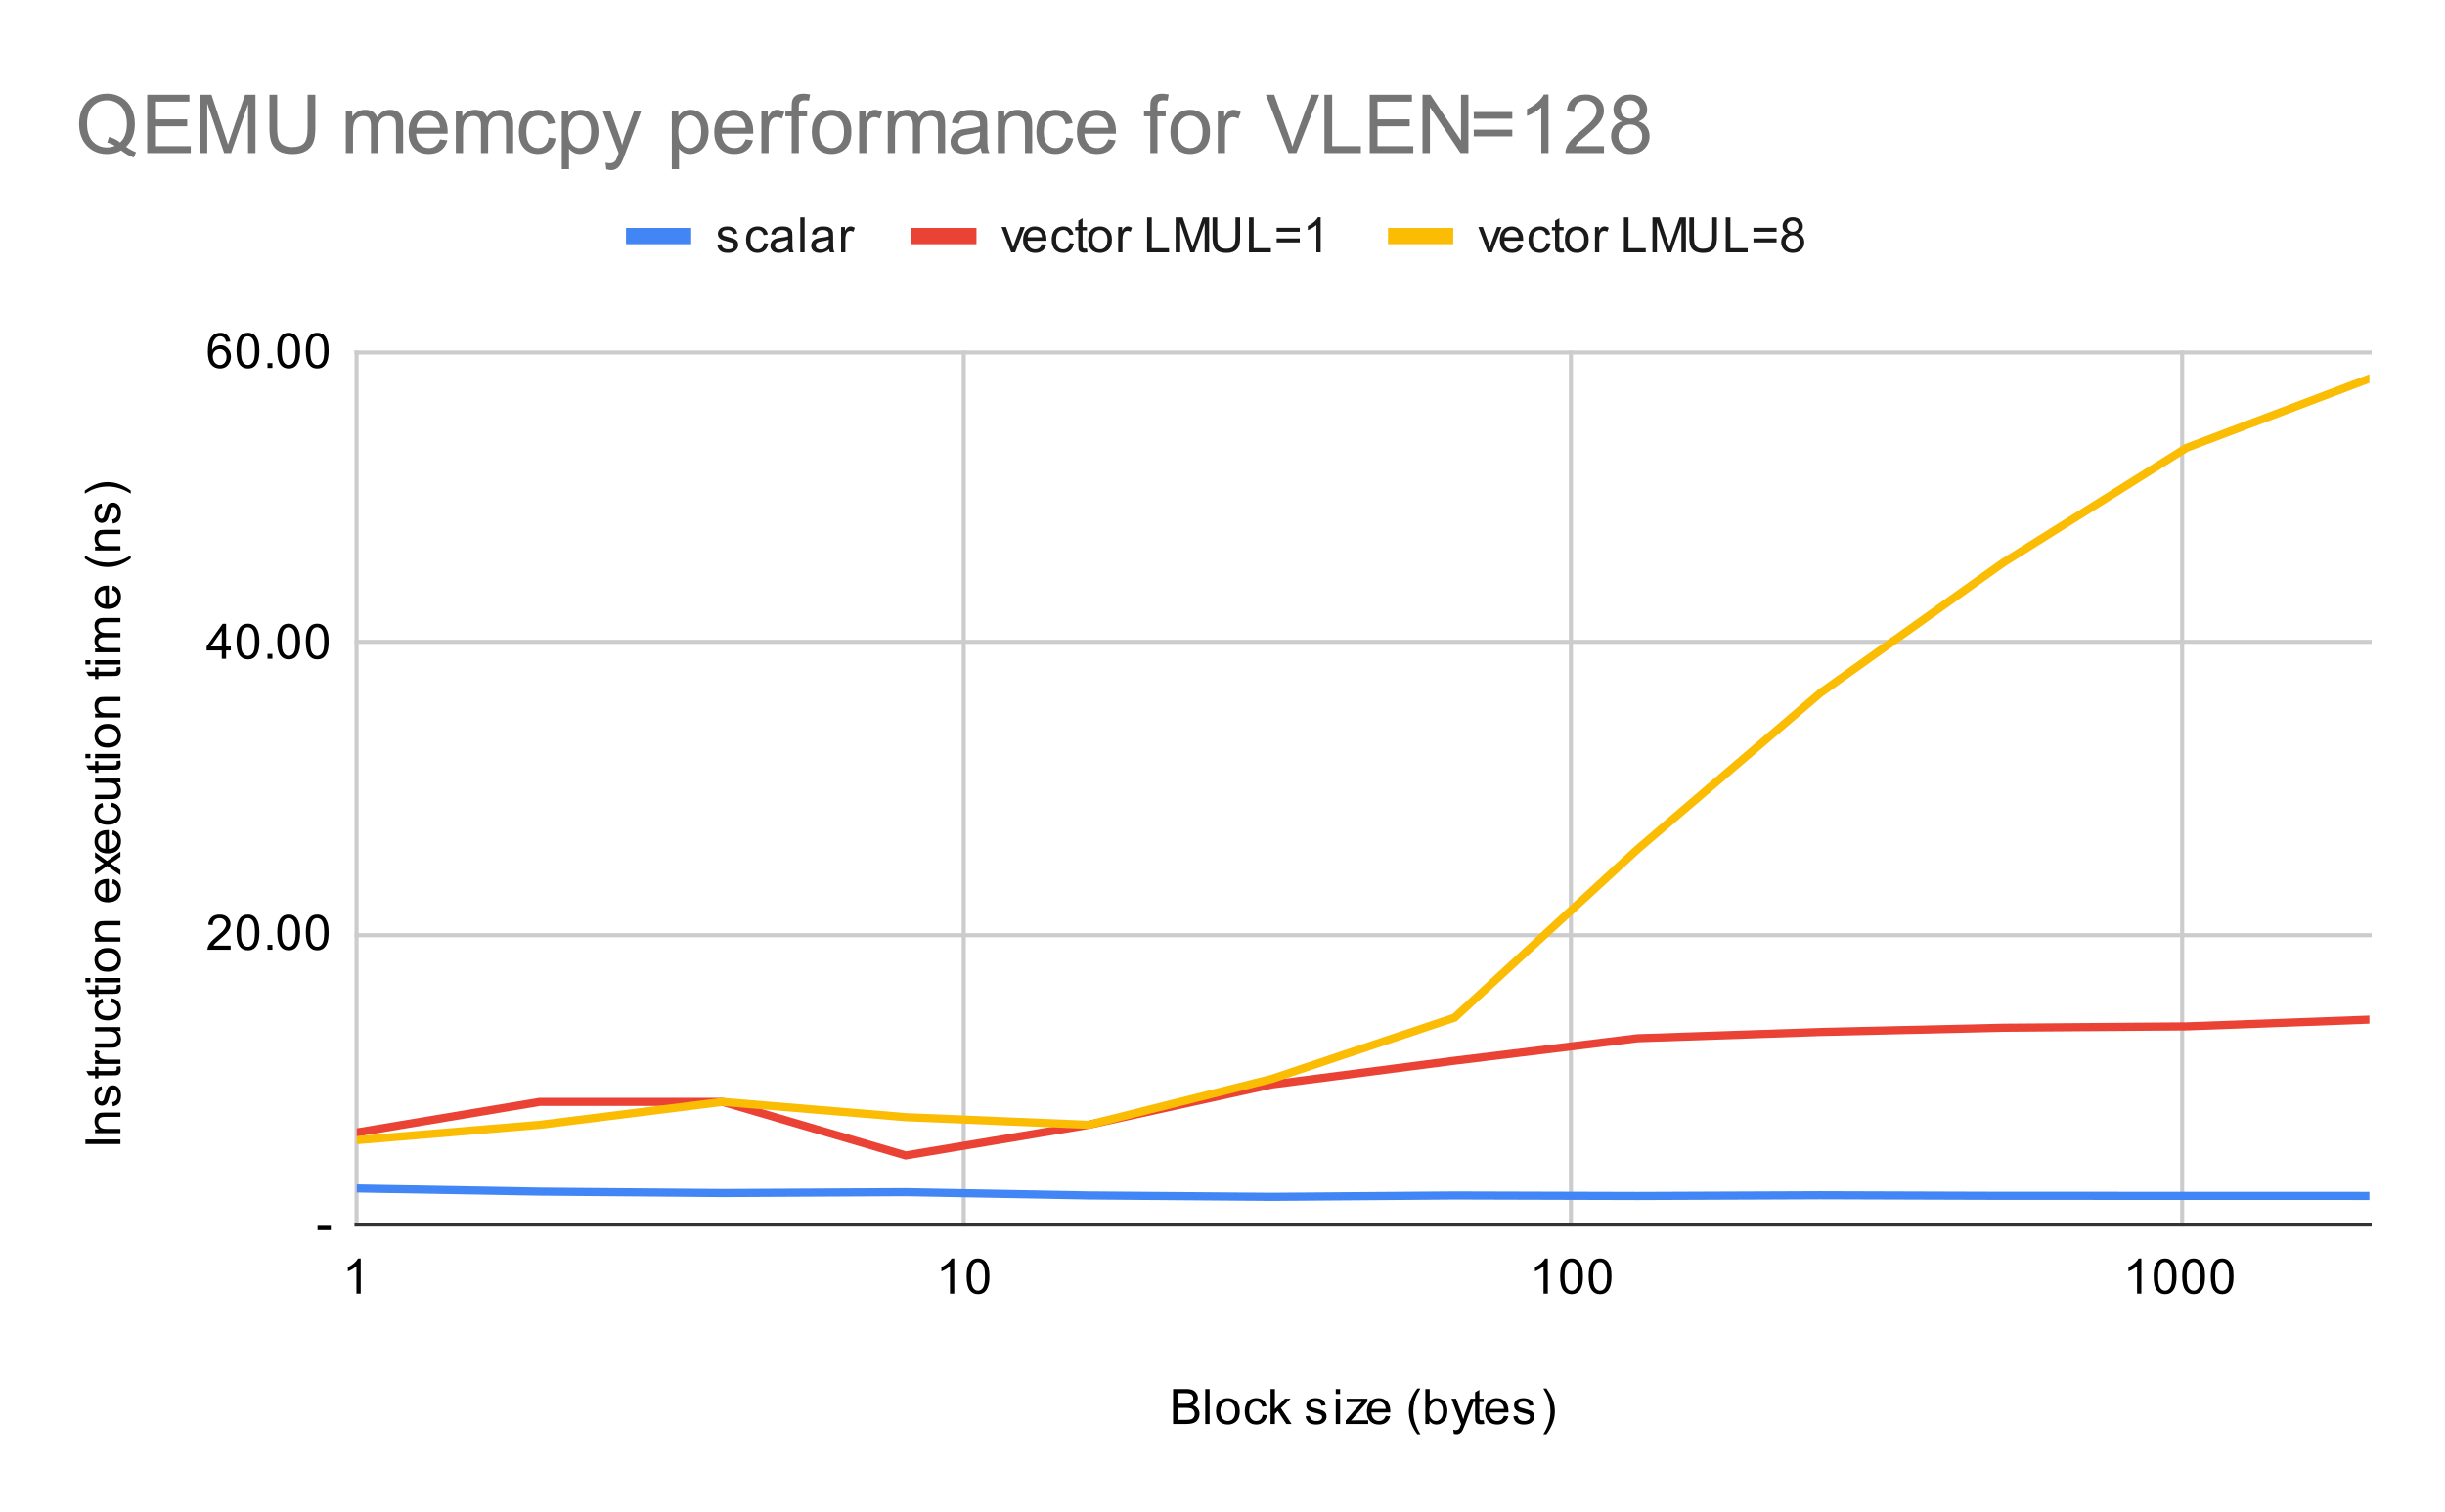 <svg version="1.1" viewBox="0.0 0.0 600.0 371.0" fill="none" stroke="none" stroke-linecap="square" stroke-miterlimit="10" width="600" height="371" xmlns:xlink="http://www.w3.org/1999/xlink" xmlns="http://www.w3.org/2000/svg"><path fill="#ffffff" d="M0 0L600.0 0L600.0 371.0L0 371.0L0 0Z" fill-rule="nonzero"/><path stroke="#cccccc" stroke-width="1.0" stroke-linecap="butt" d="M87.5 86.5L87.5 300.5" fill-rule="nonzero"/><path stroke="#cccccc" stroke-width="1.0" stroke-linecap="butt" d="M236.5 86.5L236.5 300.5" fill-rule="nonzero"/><path stroke="#cccccc" stroke-width="1.0" stroke-linecap="butt" d="M385.5 86.5L385.5 300.5" fill-rule="nonzero"/><path stroke="#cccccc" stroke-width="1.0" stroke-linecap="butt" d="M535.5 86.5L535.5 300.5" fill-rule="nonzero"/><path stroke="#333333" stroke-width="1.0" stroke-linecap="butt" d="M87.5 300.5L581.5 300.5" fill-rule="nonzero"/><path stroke="#cccccc" stroke-width="1.0" stroke-linecap="butt" d="M87.5 229.5L581.5 229.5" fill-rule="nonzero"/><path stroke="#cccccc" stroke-width="1.0" stroke-linecap="butt" d="M87.5 157.5L581.5 157.5" fill-rule="nonzero"/><path stroke="#cccccc" stroke-width="1.0" stroke-linecap="butt" d="M87.5 86.5L581.5 86.5" fill-rule="nonzero"/><clipPath id="id_0"><path d="M87.55 86.283L581.45 86.283L581.45 300.45L87.55 300.45L87.55 86.283Z" clip-rule="nonzero"/></clipPath><path stroke="#4285f4" stroke-width="2.0" stroke-linecap="butt" clip-path="url(#id_0)" d="M87.55 291.649L132.45 292.429L177.35 292.78L222.25 292.56L267.15 293.375L312.05 293.71L356.95 293.38L401.85 293.506L446.75 293.327L491.65 293.469L536.55 293.474L581.45 293.489" fill-rule="nonzero"/><path stroke="#ea4335" stroke-width="2.0" stroke-linecap="butt" clip-path="url(#id_0)" d="M87.55 277.906L132.45 270.392L177.35 270.392L222.25 283.542L267.15 276.027L312.05 266.128L356.95 260.294L401.85 254.782L446.75 253.241L491.65 252.202L536.55 251.875L581.45 250.21" fill-rule="nonzero"/><path stroke="#fbbc04" stroke-width="2.0" stroke-linecap="butt" clip-path="url(#id_0)" d="M87.55 279.785L132.45 276.027L177.35 270.392L222.25 274.149L267.15 276.027L312.05 264.756L356.95 249.726L401.85 208.396L446.75 170.028L491.65 138.04L536.55 109.905L581.45 92.904" fill-rule="nonzero"/><path fill="#000000" fill-opacity="0.0" clip-path="url(#id_0)" d="M90.55 291.649C90.55 293.305 89.207 294.649 87.55 294.649C85.893 294.649 84.55 293.305 84.55 291.649C84.55 289.992 85.893 288.649 87.55 288.649C89.207 288.649 90.55 289.992 90.55 291.649Z" fill-rule="nonzero"/><path fill="#000000" fill-opacity="0.0" clip-path="url(#id_0)" d="M135.45 292.429C135.45 294.086 134.107 295.429 132.45 295.429C130.793 295.429 129.45 294.086 129.45 292.429C129.45 290.772 130.793 289.429 132.45 289.429C134.107 289.429 135.45 290.772 135.45 292.429Z" fill-rule="nonzero"/><path fill="#000000" fill-opacity="0.0" clip-path="url(#id_0)" d="M180.35 292.78C180.35 294.437 179.007 295.78 177.35 295.78C175.693 295.78 174.35 294.437 174.35 292.78C174.35 291.123 175.693 289.78 177.35 289.78C179.007 289.78 180.35 291.123 180.35 292.78Z" fill-rule="nonzero"/><path fill="#000000" fill-opacity="0.0" clip-path="url(#id_0)" d="M225.25 292.56C225.25 294.216 223.907 295.56 222.25 295.56C220.593 295.56 219.25 294.216 219.25 292.56C219.25 290.903 220.593 289.56 222.25 289.56C223.907 289.56 225.25 290.903 225.25 292.56Z" fill-rule="nonzero"/><path fill="#000000" fill-opacity="0.0" clip-path="url(#id_0)" d="M270.15 293.375C270.15 295.032 268.807 296.375 267.15 296.375C265.493 296.375 264.15 295.032 264.15 293.375C264.15 291.719 265.493 290.375 267.15 290.375C268.807 290.375 270.15 291.719 270.15 293.375Z" fill-rule="nonzero"/><path fill="#000000" fill-opacity="0.0" clip-path="url(#id_0)" d="M315.05 293.71C315.05 295.367 313.707 296.71 312.05 296.71C310.393 296.71 309.05 295.367 309.05 293.71C309.05 292.054 310.393 290.71 312.05 290.71C313.707 290.71 315.05 292.054 315.05 293.71Z" fill-rule="nonzero"/><path fill="#000000" fill-opacity="0.0" clip-path="url(#id_0)" d="M359.95 293.38C359.95 295.037 358.607 296.38 356.95 296.38C355.293 296.38 353.95 295.037 353.95 293.38C353.95 291.723 355.293 290.38 356.95 290.38C358.607 290.38 359.95 291.723 359.95 293.38Z" fill-rule="nonzero"/><path fill="#000000" fill-opacity="0.0" clip-path="url(#id_0)" d="M404.85 293.506C404.85 295.163 403.507 296.506 401.85 296.506C400.193 296.506 398.85 295.163 398.85 293.506C398.85 291.849 400.193 290.506 401.85 290.506C403.507 290.506 404.85 291.849 404.85 293.506Z" fill-rule="nonzero"/><path fill="#000000" fill-opacity="0.0" clip-path="url(#id_0)" d="M449.75 293.327C449.75 294.984 448.407 296.327 446.75 296.327C445.093 296.327 443.75 294.984 443.75 293.327C443.75 291.67 445.093 290.327 446.75 290.327C448.407 290.327 449.75 291.67 449.75 293.327Z" fill-rule="nonzero"/><path fill="#000000" fill-opacity="0.0" clip-path="url(#id_0)" d="M494.65 293.469C494.65 295.126 493.307 296.469 491.65 296.469C489.993 296.469 488.65 295.126 488.65 293.469C488.65 291.812 489.993 290.469 491.65 290.469C493.307 290.469 494.65 291.812 494.65 293.469Z" fill-rule="nonzero"/><path fill="#000000" fill-opacity="0.0" clip-path="url(#id_0)" d="M539.55 293.474C539.55 295.131 538.207 296.474 536.55 296.474C534.893 296.474 533.55 295.131 533.55 293.474C533.55 291.817 534.893 290.474 536.55 290.474C538.207 290.474 539.55 291.817 539.55 293.474Z" fill-rule="nonzero"/><path fill="#000000" fill-opacity="0.0" clip-path="url(#id_0)" d="M584.45 293.489C584.45 295.146 583.107 296.489 581.45 296.489C579.793 296.489 578.45 295.146 578.45 293.489C578.45 291.832 579.793 290.489 581.45 290.489C583.107 290.489 584.45 291.832 584.45 293.489Z" fill-rule="nonzero"/><path fill="#000000" fill-opacity="0.0" clip-path="url(#id_0)" d="M90.55 277.906C90.55 279.563 89.207 280.906 87.55 280.906C85.893 280.906 84.55 279.563 84.55 277.906C84.55 276.249 85.893 274.906 87.55 274.906C89.207 274.906 90.55 276.249 90.55 277.906Z" fill-rule="nonzero"/><path fill="#000000" fill-opacity="0.0" clip-path="url(#id_0)" d="M135.45 270.392C135.45 272.048 134.107 273.392 132.45 273.392C130.793 273.392 129.45 272.048 129.45 270.392C129.45 268.735 130.793 267.392 132.45 267.392C134.107 267.392 135.45 268.735 135.45 270.392Z" fill-rule="nonzero"/><path fill="#000000" fill-opacity="0.0" clip-path="url(#id_0)" d="M180.35 270.392C180.35 272.048 179.007 273.392 177.35 273.392C175.693 273.392 174.35 272.048 174.35 270.392C174.35 268.735 175.693 267.392 177.35 267.392C179.007 267.392 180.35 268.735 180.35 270.392Z" fill-rule="nonzero"/><path fill="#000000" fill-opacity="0.0" clip-path="url(#id_0)" d="M225.25 283.542C225.25 285.199 223.907 286.542 222.25 286.542C220.593 286.542 219.25 285.199 219.25 283.542C219.25 281.885 220.593 280.542 222.25 280.542C223.907 280.542 225.25 281.885 225.25 283.542Z" fill-rule="nonzero"/><path fill="#000000" fill-opacity="0.0" clip-path="url(#id_0)" d="M270.15 276.027C270.15 277.684 268.807 279.027 267.15 279.027C265.493 279.027 264.15 277.684 264.15 276.027C264.15 274.371 265.493 273.027 267.15 273.027C268.807 273.027 270.15 274.371 270.15 276.027Z" fill-rule="nonzero"/><path fill="#000000" fill-opacity="0.0" clip-path="url(#id_0)" d="M315.05 266.128C315.05 267.785 313.707 269.128 312.05 269.128C310.393 269.128 309.05 267.785 309.05 266.128C309.05 264.472 310.393 263.128 312.05 263.128C313.707 263.128 315.05 264.472 315.05 266.128Z" fill-rule="nonzero"/><path fill="#000000" fill-opacity="0.0" clip-path="url(#id_0)" d="M359.95 260.294C359.95 261.951 358.607 263.294 356.95 263.294C355.293 263.294 353.95 261.951 353.95 260.294C353.95 258.637 355.293 257.294 356.95 257.294C358.607 257.294 359.95 258.637 359.95 260.294Z" fill-rule="nonzero"/><path fill="#000000" fill-opacity="0.0" clip-path="url(#id_0)" d="M404.85 254.782C404.85 256.439 403.507 257.782 401.85 257.782C400.193 257.782 398.85 256.439 398.85 254.782C398.85 253.125 400.193 251.782 401.85 251.782C403.507 251.782 404.85 253.125 404.85 254.782Z" fill-rule="nonzero"/><path fill="#000000" fill-opacity="0.0" clip-path="url(#id_0)" d="M449.75 253.241C449.75 254.898 448.407 256.241 446.75 256.241C445.093 256.241 443.75 254.898 443.75 253.241C443.75 251.584 445.093 250.241 446.75 250.241C448.407 250.241 449.75 251.584 449.75 253.241Z" fill-rule="nonzero"/><path fill="#000000" fill-opacity="0.0" clip-path="url(#id_0)" d="M494.65 252.202C494.65 253.859 493.307 255.202 491.65 255.202C489.993 255.202 488.65 253.859 488.65 252.202C488.65 250.545 489.993 249.202 491.65 249.202C493.307 249.202 494.65 250.545 494.65 252.202Z" fill-rule="nonzero"/><path fill="#000000" fill-opacity="0.0" clip-path="url(#id_0)" d="M539.55 251.875C539.55 253.531 538.207 254.875 536.55 254.875C534.893 254.875 533.55 253.531 533.55 251.875C533.55 250.218 534.893 248.875 536.55 248.875C538.207 248.875 539.55 250.218 539.55 251.875Z" fill-rule="nonzero"/><path fill="#000000" fill-opacity="0.0" clip-path="url(#id_0)" d="M584.45 250.21C584.45 251.867 583.107 253.21 581.45 253.21C579.793 253.21 578.45 251.867 578.45 250.21C578.45 248.554 579.793 247.21 581.45 247.21C583.107 247.21 584.45 248.554 584.45 250.21Z" fill-rule="nonzero"/><path fill="#000000" fill-opacity="0.0" clip-path="url(#id_0)" d="M90.55 279.785C90.55 281.442 89.207 282.785 87.55 282.785C85.893 282.785 84.55 281.442 84.55 279.785C84.55 278.128 85.893 276.785 87.55 276.785C89.207 276.785 90.55 278.128 90.55 279.785Z" fill-rule="nonzero"/><path fill="#000000" fill-opacity="0.0" clip-path="url(#id_0)" d="M135.45 276.027C135.45 277.684 134.107 279.027 132.45 279.027C130.793 279.027 129.45 277.684 129.45 276.027C129.45 274.371 130.793 273.027 132.45 273.027C134.107 273.027 135.45 274.371 135.45 276.027Z" fill-rule="nonzero"/><path fill="#000000" fill-opacity="0.0" clip-path="url(#id_0)" d="M180.35 270.392C180.35 272.048 179.007 273.392 177.35 273.392C175.693 273.392 174.35 272.048 174.35 270.392C174.35 268.735 175.693 267.392 177.35 267.392C179.007 267.392 180.35 268.735 180.35 270.392Z" fill-rule="nonzero"/><path fill="#000000" fill-opacity="0.0" clip-path="url(#id_0)" d="M225.25 274.149C225.25 275.806 223.907 277.149 222.25 277.149C220.593 277.149 219.25 275.806 219.25 274.149C219.25 272.492 220.593 271.149 222.25 271.149C223.907 271.149 225.25 272.492 225.25 274.149Z" fill-rule="nonzero"/><path fill="#000000" fill-opacity="0.0" clip-path="url(#id_0)" d="M270.15 276.027C270.15 277.684 268.807 279.027 267.15 279.027C265.493 279.027 264.15 277.684 264.15 276.027C264.15 274.371 265.493 273.027 267.15 273.027C268.807 273.027 270.15 274.371 270.15 276.027Z" fill-rule="nonzero"/><path fill="#000000" fill-opacity="0.0" clip-path="url(#id_0)" d="M315.05 264.756C315.05 266.412 313.707 267.756 312.05 267.756C310.393 267.756 309.05 266.412 309.05 264.756C309.05 263.099 310.393 261.756 312.05 261.756C313.707 261.756 315.05 263.099 315.05 264.756Z" fill-rule="nonzero"/><path fill="#000000" fill-opacity="0.0" clip-path="url(#id_0)" d="M359.95 249.726C359.95 251.383 358.607 252.726 356.95 252.726C355.293 252.726 353.95 251.383 353.95 249.726C353.95 248.069 355.293 246.726 356.95 246.726C358.607 246.726 359.95 248.069 359.95 249.726Z" fill-rule="nonzero"/><path fill="#000000" fill-opacity="0.0" clip-path="url(#id_0)" d="M404.85 208.396C404.85 210.053 403.507 211.396 401.85 211.396C400.193 211.396 398.85 210.053 398.85 208.396C398.85 206.739 400.193 205.396 401.85 205.396C403.507 205.396 404.85 206.739 404.85 208.396Z" fill-rule="nonzero"/><path fill="#000000" fill-opacity="0.0" clip-path="url(#id_0)" d="M449.75 170.028C449.75 171.685 448.407 173.028 446.75 173.028C445.093 173.028 443.75 171.685 443.75 170.028C443.75 168.371 445.093 167.028 446.75 167.028C448.407 167.028 449.75 168.371 449.75 170.028Z" fill-rule="nonzero"/><path fill="#000000" fill-opacity="0.0" clip-path="url(#id_0)" d="M494.65 138.04C494.65 139.697 493.307 141.04 491.65 141.04C489.993 141.04 488.65 139.697 488.65 138.04C488.65 136.383 489.993 135.04 491.65 135.04C493.307 135.04 494.65 136.383 494.65 138.04Z" fill-rule="nonzero"/><path fill="#000000" fill-opacity="0.0" clip-path="url(#id_0)" d="M539.55 109.905C539.55 111.562 538.207 112.905 536.55 112.905C534.893 112.905 533.55 111.562 533.55 109.905C533.55 108.248 534.893 106.905 536.55 106.905C538.207 106.905 539.55 108.248 539.55 109.905Z" fill-rule="nonzero"/><path fill="#000000" fill-opacity="0.0" clip-path="url(#id_0)" d="M584.45 92.904C584.45 94.561 583.107 95.904 581.45 95.904C579.793 95.904 578.45 94.561 578.45 92.904C578.45 91.247 579.793 89.904 581.45 89.904C583.107 89.904 584.45 91.247 584.45 92.904Z" fill-rule="nonzero"/><path fill="#000000" d="M287.875 349.45L287.875 340.856L291.109 340.856Q292.094 340.856 292.688 341.122Q293.281 341.387 293.609 341.934Q293.953 342.466 293.953 343.059Q293.953 343.606 293.656 344.091Q293.359 344.575 292.75 344.872Q293.531 345.106 293.938 345.669Q294.359 346.216 294.359 346.966Q294.359 347.559 294.109 348.091Q293.859 348.606 293.484 348.887Q293.109 349.169 292.531 349.309Q291.969 349.45 291.156 349.45L287.875 349.45ZM289.016 344.466L290.875 344.466Q291.625 344.466 291.953 344.372Q292.391 344.247 292.609 343.95Q292.828 343.637 292.828 343.184Q292.828 342.762 292.625 342.434Q292.422 342.106 292.031 341.997Q291.656 341.872 290.734 341.872L289.016 341.872L289.016 344.466ZM289.016 348.434L291.156 348.434Q291.703 348.434 291.922 348.387Q292.328 348.325 292.578 348.169Q292.844 347.997 293.016 347.684Q293.188 347.372 293.188 346.966Q293.188 346.481 292.938 346.122Q292.703 345.762 292.266 345.622Q291.828 345.481 291.0 345.481L289.016 345.481L289.016 348.434ZM295.766 349.45L295.766 340.856L296.828 340.856L296.828 349.45L295.766 349.45ZM298.406 346.341Q298.406 344.606 299.359 343.778Q300.156 343.091 301.312 343.091Q302.594 343.091 303.406 343.934Q304.234 344.762 304.234 346.247Q304.234 347.45 303.875 348.137Q303.516 348.825 302.812 349.216Q302.125 349.591 301.312 349.591Q300.016 349.591 299.203 348.762Q298.406 347.919 298.406 346.341ZM299.484 346.341Q299.484 347.528 300.0 348.122Q300.531 348.716 301.312 348.716Q302.109 348.716 302.625 348.122Q303.141 347.528 303.141 346.309Q303.141 345.153 302.609 344.559Q302.094 343.966 301.312 343.966Q300.531 343.966 300.0 344.559Q299.484 345.137 299.484 346.341ZM309.859 347.169L310.891 347.309Q310.719 348.372 310.016 348.981Q309.312 349.591 308.297 349.591Q307.016 349.591 306.234 348.762Q305.469 347.919 305.469 346.356Q305.469 345.356 305.797 344.606Q306.141 343.841 306.812 343.466Q307.5 343.091 308.312 343.091Q309.312 343.091 309.953 343.606Q310.609 344.106 310.797 345.059L309.766 345.216Q309.625 344.591 309.25 344.278Q308.875 343.95 308.344 343.95Q307.547 343.95 307.047 344.528Q306.547 345.091 306.547 346.325Q306.547 347.591 307.031 348.153Q307.516 348.716 308.281 348.716Q308.906 348.716 309.312 348.341Q309.734 347.966 309.859 347.169ZM311.797 349.45L311.797 340.856L312.859 340.856L312.859 345.762L315.344 343.231L316.719 343.231L314.328 345.528L316.953 349.45L315.656 349.45L313.594 346.262L312.859 346.981L312.859 349.45L311.797 349.45ZM320.375 347.591L321.406 347.434Q321.5 348.059 321.891 348.387Q322.297 348.716 323.031 348.716Q323.75 348.716 324.094 348.434Q324.453 348.137 324.453 347.731Q324.453 347.372 324.141 347.169Q323.922 347.028 323.062 346.809Q321.906 346.512 321.453 346.309Q321.016 346.091 320.781 345.716Q320.547 345.341 320.547 344.872Q320.547 344.466 320.734 344.106Q320.922 343.747 321.25 343.512Q321.5 343.341 321.922 343.216Q322.344 343.091 322.844 343.091Q323.562 343.091 324.109 343.309Q324.672 343.512 324.938 343.872Q325.203 344.231 325.297 344.825L324.266 344.966Q324.203 344.497 323.859 344.231Q323.531 343.95 322.906 343.95Q322.188 343.95 321.875 344.2Q321.562 344.434 321.562 344.762Q321.562 344.966 321.688 345.122Q321.828 345.294 322.094 345.403Q322.25 345.466 323.031 345.669Q324.156 345.981 324.594 346.169Q325.031 346.356 325.281 346.716Q325.531 347.075 325.531 347.622Q325.531 348.153 325.219 348.622Q324.922 349.075 324.344 349.341Q323.766 349.591 323.031 349.591Q321.812 349.591 321.172 349.091Q320.547 348.575 320.375 347.591ZM327.797 342.075L327.797 340.856L328.859 340.856L328.859 342.075L327.797 342.075ZM327.797 349.45L327.797 343.231L328.859 343.231L328.859 349.45L327.797 349.45ZM330.234 349.45L330.234 348.591L334.203 344.044Q333.516 344.075 333.0 344.075L330.469 344.075L330.469 343.231L335.562 343.231L335.562 343.919L332.188 347.872L331.531 348.591Q332.25 348.544 332.859 348.544L335.75 348.544L335.75 349.45L330.234 349.45ZM340.047 347.45L341.141 347.575Q340.891 348.528 340.188 349.059Q339.484 349.591 338.406 349.591Q337.047 349.591 336.234 348.747Q335.438 347.903 335.438 346.387Q335.438 344.825 336.25 343.966Q337.062 343.091 338.344 343.091Q339.594 343.091 340.375 343.934Q341.172 344.778 341.172 346.325Q341.172 346.419 341.172 346.606L336.531 346.606Q336.594 347.637 337.109 348.184Q337.625 348.716 338.406 348.716Q338.984 348.716 339.391 348.419Q339.812 348.106 340.047 347.45ZM336.594 345.747L340.062 345.747Q340.0 344.95 339.672 344.559Q339.156 343.95 338.359 343.95Q337.625 343.95 337.125 344.434Q336.641 344.919 336.594 345.747ZM347.812 351.981Q346.938 350.872 346.328 349.403Q345.734 347.919 345.734 346.341Q345.734 344.95 346.172 343.669Q346.703 342.184 347.812 340.716L348.562 340.716Q347.859 341.934 347.625 342.45Q347.266 343.262 347.062 344.137Q346.812 345.231 346.812 346.341Q346.812 349.169 348.562 351.981L347.812 351.981ZM350.766 349.45L349.781 349.45L349.781 340.856L350.844 340.856L350.844 343.919Q351.516 343.091 352.547 343.091Q353.125 343.091 353.625 343.325Q354.141 343.544 354.469 343.966Q354.812 344.387 355.0 344.981Q355.188 345.575 355.188 346.247Q355.188 347.841 354.391 348.716Q353.594 349.591 352.5 349.591Q351.391 349.591 350.766 348.669L350.766 349.45ZM350.75 346.294Q350.75 347.403 351.062 347.903Q351.562 348.716 352.406 348.716Q353.094 348.716 353.594 348.122Q354.109 347.528 354.109 346.325Q354.109 345.106 353.625 344.528Q353.141 343.95 352.453 343.95Q351.766 343.95 351.25 344.559Q350.75 345.153 350.75 346.294ZM356.75 351.841L356.625 350.856Q356.969 350.95 357.234 350.95Q357.578 350.95 357.781 350.825Q358.0 350.716 358.141 350.512Q358.234 350.341 358.469 349.716Q358.484 349.637 358.562 349.466L356.188 343.231L357.328 343.231L358.625 346.825Q358.875 347.512 359.078 348.278Q359.266 347.544 359.516 346.856L360.844 343.231L361.891 343.231L359.531 349.559Q359.141 350.575 358.938 350.966Q358.656 351.497 358.281 351.731Q357.922 351.981 357.422 351.981Q357.125 351.981 356.75 351.841ZM364.094 348.512L364.25 349.434Q363.797 349.528 363.453 349.528Q362.875 349.528 362.562 349.356Q362.25 349.169 362.109 348.872Q361.984 348.575 361.984 347.622L361.984 344.044L361.219 344.044L361.219 343.231L361.984 343.231L361.984 341.684L363.031 341.059L363.031 343.231L364.094 343.231L364.094 344.044L363.031 344.044L363.031 347.684Q363.031 348.137 363.078 348.262Q363.141 348.387 363.266 348.466Q363.391 348.544 363.625 348.544Q363.812 348.544 364.094 348.512ZM369.047 347.45L370.141 347.575Q369.891 348.528 369.188 349.059Q368.484 349.591 367.406 349.591Q366.047 349.591 365.234 348.747Q364.438 347.903 364.438 346.387Q364.438 344.825 365.25 343.966Q366.062 343.091 367.344 343.091Q368.594 343.091 369.375 343.934Q370.172 344.778 370.172 346.325Q370.172 346.419 370.172 346.606L365.531 346.606Q365.594 347.637 366.109 348.184Q366.625 348.716 367.406 348.716Q367.984 348.716 368.391 348.419Q368.812 348.106 369.047 347.45ZM365.594 345.747L369.062 345.747Q369.0 344.95 368.672 344.559Q368.156 343.95 367.359 343.95Q366.625 343.95 366.125 344.434Q365.641 344.919 365.594 345.747ZM371.375 347.591L372.406 347.434Q372.5 348.059 372.891 348.387Q373.297 348.716 374.031 348.716Q374.75 348.716 375.094 348.434Q375.453 348.137 375.453 347.731Q375.453 347.372 375.141 347.169Q374.922 347.028 374.062 346.809Q372.906 346.512 372.453 346.309Q372.016 346.091 371.781 345.716Q371.547 345.341 371.547 344.872Q371.547 344.466 371.734 344.106Q371.922 343.747 372.25 343.512Q372.5 343.341 372.922 343.216Q373.344 343.091 373.844 343.091Q374.562 343.091 375.109 343.309Q375.672 343.512 375.938 343.872Q376.203 344.231 376.297 344.825L375.266 344.966Q375.203 344.497 374.859 344.231Q374.531 343.95 373.906 343.95Q373.188 343.95 372.875 344.2Q372.562 344.434 372.562 344.762Q372.562 344.966 372.688 345.122Q372.828 345.294 373.094 345.403Q373.25 345.466 374.031 345.669Q375.156 345.981 375.594 346.169Q376.031 346.356 376.281 346.716Q376.531 347.075 376.531 347.622Q376.531 348.153 376.219 348.622Q375.922 349.075 375.344 349.341Q374.766 349.591 374.031 349.591Q372.812 349.591 372.172 349.091Q371.547 348.575 371.375 347.591ZM379.484 351.981L378.734 351.981Q380.484 349.169 380.484 346.341Q380.484 345.247 380.234 344.153Q380.031 343.278 379.672 342.466Q379.438 341.95 378.734 340.716L379.484 340.716Q380.578 342.184 381.109 343.669Q381.562 344.95 381.562 346.341Q381.562 347.919 380.953 349.403Q380.344 350.872 379.484 351.981Z" fill-rule="nonzero"/><path fill="#000000" d="M29.55 280.742L20.956 280.742L20.956 279.617L29.55 279.617L29.55 280.742ZM29.55 278.07L23.331 278.07L23.331 277.132L24.206 277.132Q23.191 276.445 23.191 275.148Q23.191 274.585 23.394 274.117Q23.597 273.632 23.925 273.398Q24.253 273.164 24.691 273.07Q24.988 273.023 25.722 273.023L29.55 273.023L29.55 274.07L25.769 274.07Q25.113 274.07 24.8 274.195Q24.488 274.32 24.3 274.632Q24.097 274.945 24.097 275.367Q24.097 276.039 24.534 276.539Q24.956 277.023 26.144 277.023L29.55 277.023L29.55 278.07ZM27.691 271.492L27.534 270.46Q28.159 270.367 28.488 269.976Q28.816 269.57 28.816 268.835Q28.816 268.117 28.534 267.773Q28.238 267.414 27.831 267.414Q27.472 267.414 27.269 267.726Q27.128 267.945 26.909 268.804Q26.613 269.96 26.409 270.414Q26.191 270.851 25.816 271.085Q25.441 271.32 24.972 271.32Q24.566 271.32 24.206 271.132Q23.847 270.945 23.613 270.617Q23.441 270.367 23.316 269.945Q23.191 269.523 23.191 269.023Q23.191 268.304 23.409 267.757Q23.613 267.195 23.972 266.929Q24.331 266.664 24.925 266.57L25.066 267.601Q24.597 267.664 24.331 268.007Q24.05 268.335 24.05 268.96Q24.05 269.679 24.3 269.992Q24.534 270.304 24.863 270.304Q25.066 270.304 25.222 270.179Q25.394 270.039 25.503 269.773Q25.566 269.617 25.769 268.835Q26.081 267.71 26.269 267.273Q26.456 266.835 26.816 266.585Q27.175 266.335 27.722 266.335Q28.253 266.335 28.722 266.648Q29.175 266.945 29.441 267.523Q29.691 268.101 29.691 268.835Q29.691 270.054 29.191 270.695Q28.675 271.32 27.691 271.492ZM28.613 261.773L29.534 261.617Q29.628 262.07 29.628 262.414Q29.628 262.992 29.456 263.304Q29.269 263.617 28.972 263.757Q28.675 263.882 27.722 263.882L24.144 263.882L24.144 264.648L23.331 264.648L23.331 263.882L21.784 263.882L21.159 262.835L23.331 262.835L23.331 261.773L24.144 261.773L24.144 262.835L27.784 262.835Q28.238 262.835 28.363 262.789Q28.488 262.726 28.566 262.601Q28.644 262.476 28.644 262.242Q28.644 262.054 28.613 261.773ZM29.55 261.085L23.331 261.085L23.331 260.132L24.269 260.132Q23.613 259.773 23.409 259.476Q23.191 259.164 23.191 258.789Q23.191 258.257 23.519 257.71L24.503 258.07Q24.269 258.46 24.269 258.835Q24.269 259.195 24.488 259.476Q24.691 259.742 25.066 259.851Q25.628 260.039 26.284 260.039L29.55 260.039L29.55 261.085ZM29.55 252.992L28.628 252.992Q29.691 253.726 29.691 254.976Q29.691 255.523 29.488 256.007Q29.269 256.476 28.956 256.71Q28.628 256.945 28.159 257.039Q27.863 257.101 27.175 257.101L23.331 257.101L23.331 256.039L26.784 256.039Q27.597 256.039 27.894 255.976Q28.3 255.882 28.55 255.57Q28.784 255.242 28.784 254.757Q28.784 254.289 28.55 253.882Q28.3 253.46 27.878 253.289Q27.456 253.101 26.659 253.101L23.331 253.101L23.331 252.054L29.55 252.054L29.55 252.992ZM27.269 246.007L27.409 244.976Q28.472 245.148 29.081 245.851Q29.691 246.554 29.691 247.57Q29.691 248.851 28.863 249.632Q28.019 250.398 26.456 250.398Q25.456 250.398 24.706 250.07Q23.941 249.726 23.566 249.054Q23.191 248.367 23.191 247.554Q23.191 246.554 23.706 245.914Q24.206 245.257 25.159 245.07L25.316 246.101Q24.691 246.242 24.378 246.617Q24.05 246.992 24.05 247.523Q24.05 248.32 24.628 248.82Q25.191 249.32 26.425 249.32Q27.691 249.32 28.253 248.835Q28.816 248.351 28.816 247.585Q28.816 246.96 28.441 246.554Q28.066 246.132 27.269 246.007ZM28.613 241.773L29.534 241.617Q29.628 242.07 29.628 242.414Q29.628 242.992 29.456 243.304Q29.269 243.617 28.972 243.757Q28.675 243.882 27.722 243.882L24.144 243.882L24.144 244.648L23.331 244.648L23.331 243.882L21.784 243.882L21.159 242.835L23.331 242.835L23.331 241.773L24.144 241.773L24.144 242.835L27.784 242.835Q28.238 242.835 28.363 242.789Q28.488 242.726 28.566 242.601Q28.644 242.476 28.644 242.242Q28.644 242.054 28.613 241.773ZM22.175 241.07L20.956 241.07L20.956 240.007L22.175 240.007L22.175 241.07ZM29.55 241.07L23.331 241.07L23.331 240.007L29.55 240.007L29.55 241.07ZM26.441 238.46Q24.706 238.46 23.878 237.507Q23.191 236.71 23.191 235.554Q23.191 234.273 24.034 233.46Q24.863 232.632 26.347 232.632Q27.55 232.632 28.238 232.992Q28.925 233.351 29.316 234.054Q29.691 234.742 29.691 235.554Q29.691 236.851 28.863 237.664Q28.019 238.46 26.441 238.46ZM26.441 237.382Q27.628 237.382 28.222 236.867Q28.816 236.335 28.816 235.554Q28.816 234.757 28.222 234.242Q27.628 233.726 26.409 233.726Q25.253 233.726 24.659 234.257Q24.066 234.773 24.066 235.554Q24.066 236.335 24.659 236.867Q25.238 237.382 26.441 237.382ZM29.55 231.07L23.331 231.07L23.331 230.132L24.206 230.132Q23.191 229.445 23.191 228.148Q23.191 227.585 23.394 227.117Q23.597 226.632 23.925 226.398Q24.253 226.164 24.691 226.07Q24.988 226.023 25.722 226.023L29.55 226.023L29.55 227.07L25.769 227.07Q25.113 227.07 24.8 227.195Q24.488 227.32 24.3 227.632Q24.097 227.945 24.097 228.367Q24.097 229.039 24.534 229.539Q24.956 230.023 26.144 230.023L29.55 230.023L29.55 231.07ZM27.55 216.82L27.675 215.726Q28.628 215.976 29.159 216.679Q29.691 217.382 29.691 218.46Q29.691 219.82 28.847 220.632Q28.003 221.429 26.488 221.429Q24.925 221.429 24.066 220.617Q23.191 219.804 23.191 218.523Q23.191 217.273 24.034 216.492Q24.878 215.695 26.425 215.695Q26.519 215.695 26.706 215.695L26.706 220.335Q27.738 220.273 28.284 219.757Q28.816 219.242 28.816 218.46Q28.816 217.882 28.519 217.476Q28.206 217.054 27.55 216.82ZM25.847 220.273L25.847 216.804Q25.05 216.867 24.659 217.195Q24.05 217.71 24.05 218.507Q24.05 219.242 24.534 219.742Q25.019 220.226 25.847 220.273ZM29.55 214.773L26.316 212.507L23.331 214.601L23.331 213.289L24.784 212.335Q25.206 212.07 25.488 211.898Q25.097 211.648 24.8 211.429L23.331 210.382L23.331 209.117L26.253 211.273L29.55 208.96L29.55 210.242L27.613 211.523L27.097 211.867L29.55 213.507L29.55 214.773ZM27.55 204.82L27.675 203.726Q28.628 203.976 29.159 204.679Q29.691 205.382 29.691 206.46Q29.691 207.82 28.847 208.632Q28.003 209.429 26.488 209.429Q24.925 209.429 24.066 208.617Q23.191 207.804 23.191 206.523Q23.191 205.273 24.034 204.492Q24.878 203.695 26.425 203.695Q26.519 203.695 26.706 203.695L26.706 208.335Q27.738 208.273 28.284 207.757Q28.816 207.242 28.816 206.46Q28.816 205.882 28.519 205.476Q28.206 205.054 27.55 204.82ZM25.847 208.273L25.847 204.804Q25.05 204.867 24.659 205.195Q24.05 205.71 24.05 206.507Q24.05 207.242 24.534 207.742Q25.019 208.226 25.847 208.273ZM27.269 198.007L27.409 196.976Q28.472 197.148 29.081 197.851Q29.691 198.554 29.691 199.57Q29.691 200.851 28.863 201.632Q28.019 202.398 26.456 202.398Q25.456 202.398 24.706 202.07Q23.941 201.726 23.566 201.054Q23.191 200.367 23.191 199.554Q23.191 198.554 23.706 197.914Q24.206 197.257 25.159 197.07L25.316 198.101Q24.691 198.242 24.378 198.617Q24.05 198.992 24.05 199.523Q24.05 200.32 24.628 200.82Q25.191 201.32 26.425 201.32Q27.691 201.32 28.253 200.835Q28.816 200.351 28.816 199.585Q28.816 198.96 28.441 198.554Q28.066 198.132 27.269 198.007ZM29.55 191.992L28.628 191.992Q29.691 192.726 29.691 193.976Q29.691 194.523 29.488 195.007Q29.269 195.476 28.956 195.71Q28.628 195.945 28.159 196.039Q27.863 196.101 27.175 196.101L23.331 196.101L23.331 195.039L26.784 195.039Q27.597 195.039 27.894 194.976Q28.3 194.882 28.55 194.57Q28.784 194.242 28.784 193.757Q28.784 193.289 28.55 192.882Q28.3 192.46 27.878 192.289Q27.456 192.101 26.659 192.101L23.331 192.101L23.331 191.054L29.55 191.054L29.55 191.992ZM28.613 186.773L29.534 186.617Q29.628 187.07 29.628 187.414Q29.628 187.992 29.456 188.304Q29.269 188.617 28.972 188.757Q28.675 188.882 27.722 188.882L24.144 188.882L24.144 189.648L23.331 189.648L23.331 188.882L21.784 188.882L21.159 187.835L23.331 187.835L23.331 186.773L24.144 186.773L24.144 187.835L27.784 187.835Q28.238 187.835 28.363 187.789Q28.488 187.726 28.566 187.601Q28.644 187.476 28.644 187.242Q28.644 187.054 28.613 186.773ZM22.175 186.07L20.956 186.07L20.956 185.007L22.175 185.007L22.175 186.07ZM29.55 186.07L23.331 186.07L23.331 185.007L29.55 185.007L29.55 186.07ZM26.441 183.46Q24.706 183.46 23.878 182.507Q23.191 181.71 23.191 180.554Q23.191 179.273 24.034 178.46Q24.863 177.632 26.347 177.632Q27.55 177.632 28.238 177.992Q28.925 178.351 29.316 179.054Q29.691 179.742 29.691 180.554Q29.691 181.851 28.863 182.664Q28.019 183.46 26.441 183.46ZM26.441 182.382Q27.628 182.382 28.222 181.867Q28.816 181.335 28.816 180.554Q28.816 179.757 28.222 179.242Q27.628 178.726 26.409 178.726Q25.253 178.726 24.659 179.257Q24.066 179.773 24.066 180.554Q24.066 181.335 24.659 181.867Q25.238 182.382 26.441 182.382ZM29.55 176.07L23.331 176.07L23.331 175.132L24.206 175.132Q23.191 174.445 23.191 173.148Q23.191 172.585 23.394 172.117Q23.597 171.632 23.925 171.398Q24.253 171.164 24.691 171.07Q24.988 171.023 25.722 171.023L29.55 171.023L29.55 172.07L25.769 172.07Q25.113 172.07 24.8 172.195Q24.488 172.32 24.3 172.632Q24.097 172.945 24.097 173.367Q24.097 174.039 24.534 174.539Q24.956 175.023 26.144 175.023L29.55 175.023L29.55 176.07ZM28.613 163.773L29.534 163.617Q29.628 164.07 29.628 164.414Q29.628 164.992 29.456 165.304Q29.269 165.617 28.972 165.757Q28.675 165.882 27.722 165.882L24.144 165.882L24.144 166.648L23.331 166.648L23.331 165.882L21.784 165.882L21.159 164.835L23.331 164.835L23.331 163.773L24.144 163.773L24.144 164.835L27.784 164.835Q28.238 164.835 28.363 164.789Q28.488 164.726 28.566 164.601Q28.644 164.476 28.644 164.242Q28.644 164.054 28.613 163.773ZM22.175 163.07L20.956 163.07L20.956 162.007L22.175 162.007L22.175 163.07ZM29.55 163.07L23.331 163.07L23.331 162.007L29.55 162.007L29.55 163.07ZM29.55 160.07L23.331 160.07L23.331 159.132L24.206 159.132Q23.738 158.835 23.472 158.351Q23.191 157.867 23.191 157.242Q23.191 156.554 23.472 156.117Q23.753 155.664 24.269 155.492Q23.191 154.742 23.191 153.57Q23.191 152.632 23.706 152.148Q24.206 151.648 25.284 151.648L29.55 151.648L29.55 152.695L25.628 152.695Q25.003 152.695 24.722 152.804Q24.441 152.898 24.269 153.164Q24.097 153.429 24.097 153.804Q24.097 154.46 24.534 154.898Q24.972 155.32 25.941 155.32L29.55 155.32L29.55 156.382L25.503 156.382Q24.8 156.382 24.456 156.648Q24.097 156.898 24.097 157.476Q24.097 157.929 24.331 158.304Q24.566 158.679 25.019 158.851Q25.472 159.023 26.316 159.023L29.55 159.023L29.55 160.07ZM27.55 144.82L27.675 143.726Q28.628 143.976 29.159 144.679Q29.691 145.382 29.691 146.46Q29.691 147.82 28.847 148.632Q28.003 149.429 26.488 149.429Q24.925 149.429 24.066 148.617Q23.191 147.804 23.191 146.523Q23.191 145.273 24.034 144.492Q24.878 143.695 26.425 143.695Q26.519 143.695 26.706 143.695L26.706 148.335Q27.738 148.273 28.284 147.757Q28.816 147.242 28.816 146.46Q28.816 145.882 28.519 145.476Q28.206 145.054 27.55 144.82ZM25.847 148.273L25.847 144.804Q25.05 144.867 24.659 145.195Q24.05 145.71 24.05 146.507Q24.05 147.242 24.534 147.742Q25.019 148.226 25.847 148.273ZM32.081 137.054Q30.972 137.929 29.503 138.539Q28.019 139.132 26.441 139.132Q25.05 139.132 23.769 138.695Q22.284 138.164 20.816 137.054L20.816 136.304Q22.034 137.007 22.55 137.242Q23.363 137.601 24.238 137.804Q25.331 138.054 26.441 138.054Q29.269 138.054 32.081 136.304L32.081 137.054ZM29.55 135.07L23.331 135.07L23.331 134.132L24.206 134.132Q23.191 133.445 23.191 132.148Q23.191 131.585 23.394 131.117Q23.597 130.632 23.925 130.398Q24.253 130.164 24.691 130.07Q24.988 130.023 25.722 130.023L29.55 130.023L29.55 131.07L25.769 131.07Q25.113 131.07 24.8 131.195Q24.488 131.32 24.3 131.632Q24.097 131.945 24.097 132.367Q24.097 133.039 24.534 133.539Q24.956 134.023 26.144 134.023L29.55 134.023L29.55 135.07ZM27.691 128.492L27.534 127.46Q28.159 127.367 28.488 126.976Q28.816 126.57 28.816 125.835Q28.816 125.117 28.534 124.773Q28.238 124.414 27.831 124.414Q27.472 124.414 27.269 124.726Q27.128 124.945 26.909 125.804Q26.613 126.96 26.409 127.414Q26.191 127.851 25.816 128.085Q25.441 128.32 24.972 128.32Q24.566 128.32 24.206 128.132Q23.847 127.945 23.613 127.617Q23.441 127.367 23.316 126.945Q23.191 126.523 23.191 126.023Q23.191 125.304 23.409 124.757Q23.613 124.195 23.972 123.929Q24.331 123.664 24.925 123.57L25.066 124.601Q24.597 124.664 24.331 125.007Q24.05 125.335 24.05 125.96Q24.05 126.679 24.3 126.992Q24.534 127.304 24.863 127.304Q25.066 127.304 25.222 127.179Q25.394 127.039 25.503 126.773Q25.566 126.617 25.769 125.835Q26.081 124.71 26.269 124.273Q26.456 123.835 26.816 123.585Q27.175 123.335 27.722 123.335Q28.253 123.335 28.722 123.648Q29.175 123.945 29.441 124.523Q29.691 125.101 29.691 125.835Q29.691 127.054 29.191 127.695Q28.675 128.32 27.691 128.492ZM32.081 120.382L32.081 121.132Q29.269 119.382 26.441 119.382Q25.347 119.382 24.253 119.632Q23.378 119.835 22.566 120.195Q22.05 120.429 20.816 121.132L20.816 120.382Q22.284 119.289 23.769 118.757Q25.05 118.304 26.441 118.304Q28.019 118.304 29.503 118.914Q30.972 119.523 32.081 120.382Z" fill-rule="nonzero"/><path fill="#000000" d="M77.925 301.872L77.925 300.809L81.175 300.809L81.175 301.872L77.925 301.872Z" fill-rule="nonzero"/><path fill="#000000" d="M56.597 232.045L56.597 233.061L50.909 233.061Q50.909 232.686 51.034 232.327Q51.253 231.749 51.722 231.186Q52.206 230.624 53.112 229.889Q54.519 228.733 55.003 228.061Q55.503 227.389 55.503 226.795Q55.503 226.17 55.05 225.749Q54.597 225.311 53.878 225.311Q53.112 225.311 52.659 225.764Q52.206 226.217 52.191 227.03L51.112 226.92Q51.222 225.702 51.941 225.077Q52.675 224.436 53.909 224.436Q55.144 224.436 55.862 225.124Q56.581 225.811 56.581 226.827Q56.581 227.342 56.362 227.842Q56.159 228.327 55.659 228.889Q55.175 229.436 54.05 230.389Q53.097 231.186 52.816 231.483Q52.55 231.764 52.378 232.045L56.597 232.045ZM58.05 228.827Q58.05 227.295 58.362 226.374Q58.675 225.436 59.284 224.936Q59.909 224.436 60.847 224.436Q61.534 224.436 62.05 224.717Q62.581 224.999 62.925 225.53Q63.269 226.045 63.456 226.795Q63.644 227.545 63.644 228.827Q63.644 230.342 63.331 231.264Q63.034 232.186 62.409 232.702Q61.8 233.202 60.847 233.202Q59.612 233.202 58.894 232.311Q58.05 231.249 58.05 228.827ZM59.128 228.827Q59.128 230.936 59.628 231.639Q60.128 232.342 60.847 232.342Q61.581 232.342 62.066 231.639Q62.566 230.936 62.566 228.827Q62.566 226.702 62.066 226.014Q61.581 225.311 60.831 225.311Q60.112 225.311 59.675 225.92Q59.128 226.702 59.128 228.827ZM65.644 233.061L65.644 231.858L66.847 231.858L66.847 233.061L65.644 233.061ZM68.05 228.827Q68.05 227.295 68.362 226.374Q68.675 225.436 69.284 224.936Q69.909 224.436 70.847 224.436Q71.534 224.436 72.05 224.717Q72.581 224.999 72.925 225.53Q73.269 226.045 73.456 226.795Q73.644 227.545 73.644 228.827Q73.644 230.342 73.331 231.264Q73.034 232.186 72.409 232.702Q71.8 233.202 70.847 233.202Q69.612 233.202 68.894 232.311Q68.05 231.249 68.05 228.827ZM69.128 228.827Q69.128 230.936 69.628 231.639Q70.128 232.342 70.847 232.342Q71.581 232.342 72.066 231.639Q72.566 230.936 72.566 228.827Q72.566 226.702 72.066 226.014Q71.581 225.311 70.831 225.311Q70.112 225.311 69.675 225.92Q69.128 226.702 69.128 228.827ZM75.05 228.827Q75.05 227.295 75.362 226.374Q75.675 225.436 76.284 224.936Q76.909 224.436 77.847 224.436Q78.534 224.436 79.05 224.717Q79.581 224.999 79.925 225.53Q80.269 226.045 80.456 226.795Q80.644 227.545 80.644 228.827Q80.644 230.342 80.331 231.264Q80.034 232.186 79.409 232.702Q78.8 233.202 77.847 233.202Q76.612 233.202 75.894 232.311Q75.05 231.249 75.05 228.827ZM76.128 228.827Q76.128 230.936 76.628 231.639Q77.128 232.342 77.847 232.342Q78.581 232.342 79.066 231.639Q79.566 230.936 79.566 228.827Q79.566 226.702 79.066 226.014Q78.581 225.311 77.831 225.311Q77.112 225.311 76.675 225.92Q76.128 226.702 76.128 228.827Z" fill-rule="nonzero"/><path fill="#000000" d="M54.425 161.672L54.425 159.61L50.706 159.61L50.706 158.641L54.628 153.078L55.487 153.078L55.487 158.641L56.644 158.641L56.644 159.61L55.487 159.61L55.487 161.672L54.425 161.672ZM54.425 158.641L54.425 154.782L51.737 158.641L54.425 158.641ZM58.05 157.438Q58.05 155.907 58.362 154.985Q58.675 154.047 59.284 153.547Q59.909 153.047 60.847 153.047Q61.534 153.047 62.05 153.328Q62.581 153.61 62.925 154.141Q63.269 154.657 63.456 155.407Q63.644 156.157 63.644 157.438Q63.644 158.953 63.331 159.875Q63.034 160.797 62.409 161.313Q61.8 161.813 60.847 161.813Q59.612 161.813 58.894 160.922Q58.05 159.86 58.05 157.438ZM59.128 157.438Q59.128 159.547 59.628 160.25Q60.128 160.953 60.847 160.953Q61.581 160.953 62.066 160.25Q62.566 159.547 62.566 157.438Q62.566 155.313 62.066 154.625Q61.581 153.922 60.831 153.922Q60.112 153.922 59.675 154.532Q59.128 155.313 59.128 157.438ZM65.644 161.672L65.644 160.469L66.847 160.469L66.847 161.672L65.644 161.672ZM68.05 157.438Q68.05 155.907 68.362 154.985Q68.675 154.047 69.284 153.547Q69.909 153.047 70.847 153.047Q71.534 153.047 72.05 153.328Q72.581 153.61 72.925 154.141Q73.269 154.657 73.456 155.407Q73.644 156.157 73.644 157.438Q73.644 158.953 73.331 159.875Q73.034 160.797 72.409 161.313Q71.8 161.813 70.847 161.813Q69.612 161.813 68.894 160.922Q68.05 159.86 68.05 157.438ZM69.128 157.438Q69.128 159.547 69.628 160.25Q70.128 160.953 70.847 160.953Q71.581 160.953 72.066 160.25Q72.566 159.547 72.566 157.438Q72.566 155.313 72.066 154.625Q71.581 153.922 70.831 153.922Q70.112 153.922 69.675 154.532Q69.128 155.313 69.128 157.438ZM75.05 157.438Q75.05 155.907 75.362 154.985Q75.675 154.047 76.284 153.547Q76.909 153.047 77.847 153.047Q78.534 153.047 79.05 153.328Q79.581 153.61 79.925 154.141Q80.269 154.657 80.456 155.407Q80.644 156.157 80.644 157.438Q80.644 158.953 80.331 159.875Q80.034 160.797 79.409 161.313Q78.8 161.813 77.847 161.813Q76.612 161.813 75.894 160.922Q75.05 159.86 75.05 157.438ZM76.128 157.438Q76.128 159.547 76.628 160.25Q77.128 160.953 77.847 160.953Q78.581 160.953 79.066 160.25Q79.566 159.547 79.566 157.438Q79.566 155.313 79.066 154.625Q78.581 153.922 77.831 153.922Q77.112 153.922 76.675 154.532Q76.128 155.313 76.128 157.438Z" fill-rule="nonzero"/><path fill="#000000" d="M56.519 83.799L55.472 83.877Q55.331 83.252 55.081 82.971Q54.644 82.518 54.019 82.518Q53.519 82.518 53.128 82.799Q52.644 83.174 52.347 83.877Q52.066 84.565 52.05 85.846Q52.425 85.268 52.972 84.986Q53.534 84.705 54.144 84.705Q55.191 84.705 55.925 85.486Q56.675 86.268 56.675 87.486Q56.675 88.299 56.316 89.002Q55.972 89.69 55.362 90.065Q54.753 90.424 53.987 90.424Q52.659 90.424 51.831 89.455Q51.003 88.486 51.003 86.268Q51.003 83.768 51.925 82.643Q52.722 81.658 54.081 81.658Q55.097 81.658 55.737 82.236Q56.394 82.799 56.519 83.799ZM52.222 87.502Q52.222 88.049 52.441 88.549Q52.675 89.033 53.081 89.299Q53.503 89.565 53.972 89.565Q54.628 89.565 55.112 89.033Q55.597 88.486 55.597 87.565Q55.597 86.674 55.112 86.158Q54.644 85.643 53.925 85.643Q53.206 85.643 52.706 86.158Q52.222 86.674 52.222 87.502ZM58.05 86.049Q58.05 84.518 58.362 83.596Q58.675 82.658 59.284 82.158Q59.909 81.658 60.847 81.658Q61.534 81.658 62.05 81.94Q62.581 82.221 62.925 82.752Q63.269 83.268 63.456 84.018Q63.644 84.768 63.644 86.049Q63.644 87.565 63.331 88.486Q63.034 89.408 62.409 89.924Q61.8 90.424 60.847 90.424Q59.612 90.424 58.894 89.533Q58.05 88.471 58.05 86.049ZM59.128 86.049Q59.128 88.158 59.628 88.861Q60.128 89.565 60.847 89.565Q61.581 89.565 62.066 88.861Q62.566 88.158 62.566 86.049Q62.566 83.924 62.066 83.236Q61.581 82.533 60.831 82.533Q60.112 82.533 59.675 83.143Q59.128 83.924 59.128 86.049ZM65.644 90.283L65.644 89.08L66.847 89.08L66.847 90.283L65.644 90.283ZM68.05 86.049Q68.05 84.518 68.362 83.596Q68.675 82.658 69.284 82.158Q69.909 81.658 70.847 81.658Q71.534 81.658 72.05 81.94Q72.581 82.221 72.925 82.752Q73.269 83.268 73.456 84.018Q73.644 84.768 73.644 86.049Q73.644 87.565 73.331 88.486Q73.034 89.408 72.409 89.924Q71.8 90.424 70.847 90.424Q69.612 90.424 68.894 89.533Q68.05 88.471 68.05 86.049ZM69.128 86.049Q69.128 88.158 69.628 88.861Q70.128 89.565 70.847 89.565Q71.581 89.565 72.066 88.861Q72.566 88.158 72.566 86.049Q72.566 83.924 72.066 83.236Q71.581 82.533 70.831 82.533Q70.112 82.533 69.675 83.143Q69.128 83.924 69.128 86.049ZM75.05 86.049Q75.05 84.518 75.362 83.596Q75.675 82.658 76.284 82.158Q76.909 81.658 77.847 81.658Q78.534 81.658 79.05 81.94Q79.581 82.221 79.925 82.752Q80.269 83.268 80.456 84.018Q80.644 84.768 80.644 86.049Q80.644 87.565 80.331 88.486Q80.034 89.408 79.409 89.924Q78.8 90.424 77.847 90.424Q76.612 90.424 75.894 89.533Q75.05 88.471 75.05 86.049ZM76.128 86.049Q76.128 88.158 76.628 88.861Q77.128 89.565 77.847 89.565Q78.581 89.565 79.066 88.861Q79.566 88.158 79.566 86.049Q79.566 83.924 79.066 83.236Q78.581 82.533 77.831 82.533Q77.112 82.533 76.675 83.143Q76.128 83.924 76.128 86.049Z" fill-rule="nonzero"/><path fill="#000000" d="M88.519 317.45L87.472 317.45L87.472 310.731Q87.081 311.091 86.456 311.466Q85.847 311.825 85.362 311.997L85.362 310.981Q86.237 310.559 86.894 309.981Q87.566 309.387 87.847 308.825L88.519 308.825L88.519 317.45Z" fill-rule="nonzero"/><path fill="#000000" d="M234.173 317.45L233.126 317.45L233.126 310.731Q232.736 311.091 232.111 311.466Q231.501 311.825 231.017 311.997L231.017 310.981Q231.892 310.559 232.548 309.981Q233.22 309.387 233.501 308.825L234.173 308.825L234.173 317.45ZM237.205 313.216Q237.205 311.684 237.517 310.762Q237.83 309.825 238.439 309.325Q239.064 308.825 240.001 308.825Q240.689 308.825 241.205 309.106Q241.736 309.387 242.08 309.919Q242.423 310.434 242.611 311.184Q242.798 311.934 242.798 313.216Q242.798 314.731 242.486 315.653Q242.189 316.575 241.564 317.091Q240.955 317.591 240.001 317.591Q238.767 317.591 238.048 316.7Q237.205 315.637 237.205 313.216ZM238.283 313.216Q238.283 315.325 238.783 316.028Q239.283 316.731 240.001 316.731Q240.736 316.731 241.22 316.028Q241.72 315.325 241.72 313.216Q241.72 311.091 241.22 310.403Q240.736 309.7 239.986 309.7Q239.267 309.7 238.83 310.309Q238.283 311.091 238.283 313.216Z" fill-rule="nonzero"/><path fill="#000000" d="M379.828 317.45L378.781 317.45L378.781 310.731Q378.39 311.091 377.765 311.466Q377.156 311.825 376.672 311.997L376.672 310.981Q377.547 310.559 378.203 309.981Q378.875 309.387 379.156 308.825L379.828 308.825L379.828 317.45ZM382.859 313.216Q382.859 311.684 383.172 310.762Q383.484 309.825 384.094 309.325Q384.719 308.825 385.656 308.825Q386.344 308.825 386.859 309.106Q387.39 309.387 387.734 309.919Q388.078 310.434 388.265 311.184Q388.453 311.934 388.453 313.216Q388.453 314.731 388.14 315.653Q387.844 316.575 387.219 317.091Q386.609 317.591 385.656 317.591Q384.422 317.591 383.703 316.7Q382.859 315.637 382.859 313.216ZM383.937 313.216Q383.937 315.325 384.437 316.028Q384.937 316.731 385.656 316.731Q386.39 316.731 386.875 316.028Q387.375 315.325 387.375 313.216Q387.375 311.091 386.875 310.403Q386.39 309.7 385.64 309.7Q384.922 309.7 384.484 310.309Q383.937 311.091 383.937 313.216ZM389.859 313.216Q389.859 311.684 390.172 310.762Q390.484 309.825 391.094 309.325Q391.719 308.825 392.656 308.825Q393.344 308.825 393.859 309.106Q394.39 309.387 394.734 309.919Q395.078 310.434 395.265 311.184Q395.453 311.934 395.453 313.216Q395.453 314.731 395.14 315.653Q394.844 316.575 394.219 317.091Q393.609 317.591 392.656 317.591Q391.422 317.591 390.703 316.7Q389.859 315.637 389.859 313.216ZM390.937 313.216Q390.937 315.325 391.437 316.028Q391.937 316.731 392.656 316.731Q393.39 316.731 393.875 316.028Q394.375 315.325 394.375 313.216Q394.375 311.091 393.875 310.403Q393.39 309.7 392.64 309.7Q391.922 309.7 391.484 310.309Q390.937 311.091 390.937 313.216Z" fill-rule="nonzero"/><path fill="#000000" d="M525.482 317.45L524.436 317.45L524.436 310.731Q524.045 311.091 523.42 311.466Q522.811 311.825 522.326 311.997L522.326 310.981Q523.201 310.559 523.857 309.981Q524.529 309.387 524.811 308.825L525.482 308.825L525.482 317.45ZM528.514 313.216Q528.514 311.684 528.826 310.762Q529.139 309.825 529.748 309.325Q530.373 308.825 531.311 308.825Q531.998 308.825 532.514 309.106Q533.045 309.387 533.389 309.919Q533.732 310.434 533.92 311.184Q534.107 311.934 534.107 313.216Q534.107 314.731 533.795 315.653Q533.498 316.575 532.873 317.091Q532.264 317.591 531.311 317.591Q530.076 317.591 529.357 316.7Q528.514 315.637 528.514 313.216ZM529.592 313.216Q529.592 315.325 530.092 316.028Q530.592 316.731 531.311 316.731Q532.045 316.731 532.529 316.028Q533.029 315.325 533.029 313.216Q533.029 311.091 532.529 310.403Q532.045 309.7 531.295 309.7Q530.576 309.7 530.139 310.309Q529.592 311.091 529.592 313.216ZM535.514 313.216Q535.514 311.684 535.826 310.762Q536.139 309.825 536.748 309.325Q537.373 308.825 538.311 308.825Q538.998 308.825 539.514 309.106Q540.045 309.387 540.389 309.919Q540.732 310.434 540.92 311.184Q541.107 311.934 541.107 313.216Q541.107 314.731 540.795 315.653Q540.498 316.575 539.873 317.091Q539.264 317.591 538.311 317.591Q537.076 317.591 536.357 316.7Q535.514 315.637 535.514 313.216ZM536.592 313.216Q536.592 315.325 537.092 316.028Q537.592 316.731 538.311 316.731Q539.045 316.731 539.529 316.028Q540.029 315.325 540.029 313.216Q540.029 311.091 539.529 310.403Q539.045 309.7 538.295 309.7Q537.576 309.7 537.139 310.309Q536.592 311.091 536.592 313.216ZM542.514 313.216Q542.514 311.684 542.826 310.762Q543.139 309.825 543.748 309.325Q544.373 308.825 545.311 308.825Q545.998 308.825 546.514 309.106Q547.045 309.387 547.389 309.919Q547.732 310.434 547.92 311.184Q548.107 311.934 548.107 313.216Q548.107 314.731 547.795 315.653Q547.498 316.575 546.873 317.091Q546.264 317.591 545.311 317.591Q544.076 317.591 543.357 316.7Q542.514 315.637 542.514 313.216ZM543.592 313.216Q543.592 315.325 544.092 316.028Q544.592 316.731 545.311 316.731Q546.045 316.731 546.529 316.028Q547.029 315.325 547.029 313.216Q547.029 311.091 546.529 310.403Q546.045 309.7 545.295 309.7Q544.576 309.7 544.139 310.309Q543.592 311.091 543.592 313.216Z" fill-rule="nonzero"/><path stroke="#4285f4" stroke-width="4.0" stroke-linecap="butt" d="M155.623 57.917L167.623 57.917" fill-rule="nonzero"/><path fill="#1a1a1a" d="M175.998 60.057L177.029 59.901Q177.123 60.526 177.514 60.854Q177.92 61.182 178.654 61.182Q179.373 61.182 179.717 60.901Q180.076 60.604 180.076 60.198Q180.076 59.839 179.764 59.635Q179.545 59.495 178.686 59.276Q177.529 58.979 177.076 58.776Q176.639 58.557 176.404 58.182Q176.17 57.807 176.17 57.339Q176.17 56.932 176.357 56.573Q176.545 56.214 176.873 55.979Q177.123 55.807 177.545 55.682Q177.967 55.557 178.467 55.557Q179.186 55.557 179.732 55.776Q180.295 55.979 180.561 56.339Q180.826 56.698 180.92 57.292L179.889 57.432Q179.826 56.964 179.482 56.698Q179.154 56.417 178.529 56.417Q177.811 56.417 177.498 56.667Q177.186 56.901 177.186 57.229Q177.186 57.432 177.311 57.589Q177.451 57.76 177.717 57.87Q177.873 57.932 178.654 58.135Q179.779 58.448 180.217 58.635Q180.654 58.823 180.904 59.182Q181.154 59.542 181.154 60.089Q181.154 60.62 180.842 61.089Q180.545 61.542 179.967 61.807Q179.389 62.057 178.654 62.057Q177.436 62.057 176.795 61.557Q176.17 61.042 175.998 60.057ZM187.482 59.635L188.514 59.776Q188.342 60.839 187.639 61.448Q186.936 62.057 185.92 62.057Q184.639 62.057 183.857 61.229Q183.092 60.385 183.092 58.823Q183.092 57.823 183.42 57.073Q183.764 56.307 184.436 55.932Q185.123 55.557 185.936 55.557Q186.936 55.557 187.576 56.073Q188.232 56.573 188.42 57.526L187.389 57.682Q187.248 57.057 186.873 56.745Q186.498 56.417 185.967 56.417Q185.17 56.417 184.67 56.995Q184.17 57.557 184.17 58.792Q184.17 60.057 184.654 60.62Q185.139 61.182 185.904 61.182Q186.529 61.182 186.936 60.807Q187.357 60.432 187.482 59.635ZM193.482 61.151Q192.889 61.651 192.342 61.854Q191.811 62.057 191.186 62.057Q190.154 62.057 189.607 61.557Q189.061 61.057 189.061 60.276Q189.061 59.823 189.264 59.448Q189.467 59.057 189.811 58.839Q190.154 58.604 190.576 58.495Q190.873 58.401 191.514 58.323Q192.779 58.182 193.389 57.964Q193.389 57.745 193.389 57.698Q193.389 57.042 193.092 56.776Q192.686 56.432 191.889 56.432Q191.154 56.432 190.795 56.698Q190.436 56.948 190.264 57.604L189.232 57.464Q189.373 56.807 189.701 56.401Q190.029 55.995 190.639 55.776Q191.248 55.557 192.045 55.557Q192.842 55.557 193.342 55.745Q193.842 55.932 194.076 56.214Q194.311 56.495 194.404 56.932Q194.451 57.198 194.451 57.901L194.451 59.307Q194.451 60.776 194.514 61.167Q194.592 61.557 194.795 61.917L193.686 61.917Q193.529 61.589 193.482 61.151ZM193.389 58.792Q192.811 59.026 191.67 59.198Q191.014 59.292 190.748 59.417Q190.482 59.526 190.326 59.745Q190.186 59.964 190.186 60.245Q190.186 60.667 190.498 60.948Q190.826 61.229 191.436 61.229Q192.045 61.229 192.514 60.964Q192.998 60.698 193.217 60.229Q193.389 59.87 193.389 59.182L193.389 58.792ZM196.389 61.917L196.389 53.323L197.451 53.323L197.451 61.917L196.389 61.917ZM203.482 61.151Q202.889 61.651 202.342 61.854Q201.811 62.057 201.186 62.057Q200.154 62.057 199.607 61.557Q199.061 61.057 199.061 60.276Q199.061 59.823 199.264 59.448Q199.467 59.057 199.811 58.839Q200.154 58.604 200.576 58.495Q200.873 58.401 201.514 58.323Q202.779 58.182 203.389 57.964Q203.389 57.745 203.389 57.698Q203.389 57.042 203.092 56.776Q202.686 56.432 201.889 56.432Q201.154 56.432 200.795 56.698Q200.436 56.948 200.264 57.604L199.232 57.464Q199.373 56.807 199.701 56.401Q200.029 55.995 200.639 55.776Q201.248 55.557 202.045 55.557Q202.842 55.557 203.342 55.745Q203.842 55.932 204.076 56.214Q204.311 56.495 204.404 56.932Q204.451 57.198 204.451 57.901L204.451 59.307Q204.451 60.776 204.514 61.167Q204.592 61.557 204.795 61.917L203.686 61.917Q203.529 61.589 203.482 61.151ZM203.389 58.792Q202.811 59.026 201.67 59.198Q201.014 59.292 200.748 59.417Q200.482 59.526 200.326 59.745Q200.186 59.964 200.186 60.245Q200.186 60.667 200.498 60.948Q200.826 61.229 201.436 61.229Q202.045 61.229 202.514 60.964Q202.998 60.698 203.217 60.229Q203.389 59.87 203.389 59.182L203.389 58.792ZM206.404 61.917L206.404 55.698L207.357 55.698L207.357 56.635Q207.717 55.979 208.014 55.776Q208.326 55.557 208.701 55.557Q209.232 55.557 209.779 55.885L209.42 56.87Q209.029 56.635 208.654 56.635Q208.295 56.635 208.014 56.854Q207.748 57.057 207.639 57.432Q207.451 57.995 207.451 58.651L207.451 61.917L206.404 61.917Z" fill-rule="nonzero"/><path stroke="#ea4335" stroke-width="4.0" stroke-linecap="butt" d="M225.623 57.917L237.623 57.917" fill-rule="nonzero"/><path fill="#1a1a1a" d="M248.139 61.917L245.779 55.698L246.889 55.698L248.232 59.417Q248.436 60.026 248.623 60.667Q248.764 60.182 249.014 59.495L250.404 55.698L251.482 55.698L249.123 61.917L248.139 61.917ZM255.67 59.917L256.764 60.042Q256.514 60.995 255.811 61.526Q255.107 62.057 254.029 62.057Q252.67 62.057 251.857 61.214Q251.061 60.37 251.061 58.854Q251.061 57.292 251.873 56.432Q252.686 55.557 253.967 55.557Q255.217 55.557 255.998 56.401Q256.795 57.245 256.795 58.792Q256.795 58.885 256.795 59.073L252.154 59.073Q252.217 60.104 252.732 60.651Q253.248 61.182 254.029 61.182Q254.607 61.182 255.014 60.885Q255.436 60.573 255.67 59.917ZM252.217 58.214L255.686 58.214Q255.623 57.417 255.295 57.026Q254.779 56.417 253.982 56.417Q253.248 56.417 252.748 56.901Q252.264 57.385 252.217 58.214ZM262.482 59.635L263.514 59.776Q263.342 60.839 262.639 61.448Q261.936 62.057 260.92 62.057Q259.639 62.057 258.857 61.229Q258.092 60.385 258.092 58.823Q258.092 57.823 258.42 57.073Q258.764 56.307 259.436 55.932Q260.123 55.557 260.936 55.557Q261.936 55.557 262.576 56.073Q263.232 56.573 263.42 57.526L262.389 57.682Q262.248 57.057 261.873 56.745Q261.498 56.417 260.967 56.417Q260.17 56.417 259.67 56.995Q259.17 57.557 259.17 58.792Q259.17 60.057 259.654 60.62Q260.139 61.182 260.904 61.182Q261.529 61.182 261.936 60.807Q262.357 60.432 262.482 59.635ZM266.717 60.979L266.873 61.901Q266.42 61.995 266.076 61.995Q265.498 61.995 265.186 61.823Q264.873 61.635 264.732 61.339Q264.607 61.042 264.607 60.089L264.607 56.51L263.842 56.51L263.842 55.698L264.607 55.698L264.607 54.151L265.654 53.526L265.654 55.698L266.717 55.698L266.717 56.51L265.654 56.51L265.654 60.151Q265.654 60.604 265.701 60.729Q265.764 60.854 265.889 60.932Q266.014 61.01 266.248 61.01Q266.436 61.01 266.717 60.979ZM267.029 58.807Q267.029 57.073 267.982 56.245Q268.779 55.557 269.936 55.557Q271.217 55.557 272.029 56.401Q272.857 57.229 272.857 58.714Q272.857 59.917 272.498 60.604Q272.139 61.292 271.436 61.682Q270.748 62.057 269.936 62.057Q268.639 62.057 267.826 61.229Q267.029 60.385 267.029 58.807ZM268.107 58.807Q268.107 59.995 268.623 60.589Q269.154 61.182 269.936 61.182Q270.732 61.182 271.248 60.589Q271.764 59.995 271.764 58.776Q271.764 57.62 271.232 57.026Q270.717 56.432 269.936 56.432Q269.154 56.432 268.623 57.026Q268.107 57.604 268.107 58.807ZM274.404 61.917L274.404 55.698L275.357 55.698L275.357 56.635Q275.717 55.979 276.014 55.776Q276.326 55.557 276.701 55.557Q277.232 55.557 277.779 55.885L277.42 56.87Q277.029 56.635 276.654 56.635Q276.295 56.635 276.014 56.854Q275.748 57.057 275.639 57.432Q275.451 57.995 275.451 58.651L275.451 61.917L274.404 61.917ZM281.498 61.917L281.498 53.323L282.639 53.323L282.639 60.901L286.873 60.901L286.873 61.917L281.498 61.917ZM288.514 61.917L288.514 53.323L290.232 53.323L292.264 59.401Q292.545 60.26 292.67 60.682Q292.811 60.214 293.123 59.307L295.186 53.323L296.717 53.323L296.717 61.917L295.623 61.917L295.623 54.729L293.123 61.917L292.092 61.917L289.607 54.604L289.607 61.917L288.514 61.917ZM303.186 53.323L304.326 53.323L304.326 58.292Q304.326 59.589 304.029 60.354Q303.732 61.104 302.967 61.589Q302.201 62.057 300.967 62.057Q299.764 62.057 298.982 61.651Q298.217 61.229 297.889 60.448Q297.561 59.651 297.561 58.292L297.561 53.323L298.701 53.323L298.701 58.276Q298.701 59.401 298.904 59.932Q299.123 60.464 299.623 60.76Q300.139 61.042 300.873 61.042Q302.123 61.042 302.654 60.479Q303.186 59.901 303.186 58.276L303.186 53.323ZM306.498 61.917L306.498 53.323L307.639 53.323L307.639 60.901L311.873 60.901L311.873 61.917L306.498 61.917ZM318.967 56.87L313.295 56.87L313.295 55.885L318.967 55.885L318.967 56.87ZM318.967 59.479L313.295 59.479L313.295 58.495L318.967 58.495L318.967 59.479ZM324.092 61.917L323.045 61.917L323.045 55.198Q322.654 55.557 322.029 55.932Q321.42 56.292 320.936 56.464L320.936 55.448Q321.811 55.026 322.467 54.448Q323.139 53.854 323.42 53.292L324.092 53.292L324.092 61.917Z" fill-rule="nonzero"/><path stroke="#fbbc04" stroke-width="4.0" stroke-linecap="butt" d="M342.623 57.917L354.623 57.917" fill-rule="nonzero"/><path fill="#1a1a1a" d="M365.139 61.917L362.779 55.698L363.889 55.698L365.232 59.417Q365.436 60.026 365.623 60.667Q365.764 60.182 366.014 59.495L367.404 55.698L368.482 55.698L366.123 61.917L365.139 61.917ZM372.67 59.917L373.764 60.042Q373.514 60.995 372.811 61.526Q372.107 62.057 371.029 62.057Q369.67 62.057 368.857 61.214Q368.061 60.37 368.061 58.854Q368.061 57.292 368.873 56.432Q369.686 55.557 370.967 55.557Q372.217 55.557 372.998 56.401Q373.795 57.245 373.795 58.792Q373.795 58.885 373.795 59.073L369.154 59.073Q369.217 60.104 369.732 60.651Q370.248 61.182 371.029 61.182Q371.607 61.182 372.014 60.885Q372.436 60.573 372.67 59.917ZM369.217 58.214L372.686 58.214Q372.623 57.417 372.295 57.026Q371.779 56.417 370.982 56.417Q370.248 56.417 369.748 56.901Q369.264 57.385 369.217 58.214ZM379.482 59.635L380.514 59.776Q380.342 60.839 379.639 61.448Q378.936 62.057 377.92 62.057Q376.639 62.057 375.857 61.229Q375.092 60.385 375.092 58.823Q375.092 57.823 375.42 57.073Q375.764 56.307 376.436 55.932Q377.123 55.557 377.936 55.557Q378.936 55.557 379.576 56.073Q380.232 56.573 380.42 57.526L379.389 57.682Q379.248 57.057 378.873 56.745Q378.498 56.417 377.967 56.417Q377.17 56.417 376.67 56.995Q376.17 57.557 376.17 58.792Q376.17 60.057 376.654 60.62Q377.139 61.182 377.904 61.182Q378.529 61.182 378.936 60.807Q379.357 60.432 379.482 59.635ZM383.717 60.979L383.873 61.901Q383.42 61.995 383.076 61.995Q382.498 61.995 382.186 61.823Q381.873 61.635 381.732 61.339Q381.607 61.042 381.607 60.089L381.607 56.51L380.842 56.51L380.842 55.698L381.607 55.698L381.607 54.151L382.654 53.526L382.654 55.698L383.717 55.698L383.717 56.51L382.654 56.51L382.654 60.151Q382.654 60.604 382.701 60.729Q382.764 60.854 382.889 60.932Q383.014 61.01 383.248 61.01Q383.436 61.01 383.717 60.979ZM384.029 58.807Q384.029 57.073 384.982 56.245Q385.779 55.557 386.936 55.557Q388.217 55.557 389.029 56.401Q389.857 57.229 389.857 58.714Q389.857 59.917 389.498 60.604Q389.139 61.292 388.436 61.682Q387.748 62.057 386.936 62.057Q385.639 62.057 384.826 61.229Q384.029 60.385 384.029 58.807ZM385.107 58.807Q385.107 59.995 385.623 60.589Q386.154 61.182 386.936 61.182Q387.732 61.182 388.248 60.589Q388.764 59.995 388.764 58.776Q388.764 57.62 388.232 57.026Q387.717 56.432 386.936 56.432Q386.154 56.432 385.623 57.026Q385.107 57.604 385.107 58.807ZM391.404 61.917L391.404 55.698L392.357 55.698L392.357 56.635Q392.717 55.979 393.014 55.776Q393.326 55.557 393.701 55.557Q394.232 55.557 394.779 55.885L394.42 56.87Q394.029 56.635 393.654 56.635Q393.295 56.635 393.014 56.854Q392.748 57.057 392.639 57.432Q392.451 57.995 392.451 58.651L392.451 61.917L391.404 61.917ZM398.498 61.917L398.498 53.323L399.639 53.323L399.639 60.901L403.873 60.901L403.873 61.917L398.498 61.917ZM405.514 61.917L405.514 53.323L407.232 53.323L409.264 59.401Q409.545 60.26 409.67 60.682Q409.811 60.214 410.123 59.307L412.186 53.323L413.717 53.323L413.717 61.917L412.623 61.917L412.623 54.729L410.123 61.917L409.092 61.917L406.607 54.604L406.607 61.917L405.514 61.917ZM420.186 53.323L421.326 53.323L421.326 58.292Q421.326 59.589 421.029 60.354Q420.732 61.104 419.967 61.589Q419.201 62.057 417.967 62.057Q416.764 62.057 415.982 61.651Q415.217 61.229 414.889 60.448Q414.561 59.651 414.561 58.292L414.561 53.323L415.701 53.323L415.701 58.276Q415.701 59.401 415.904 59.932Q416.123 60.464 416.623 60.76Q417.139 61.042 417.873 61.042Q419.123 61.042 419.654 60.479Q420.186 59.901 420.186 58.276L420.186 53.323ZM423.498 61.917L423.498 53.323L424.639 53.323L424.639 60.901L428.873 60.901L428.873 61.917L423.498 61.917ZM435.967 56.87L430.295 56.87L430.295 55.885L435.967 55.885L435.967 56.87ZM435.967 59.479L430.295 59.479L430.295 58.495L435.967 58.495L435.967 59.479ZM438.748 57.26Q438.092 57.01 437.764 56.573Q437.451 56.12 437.451 55.51Q437.451 54.573 438.123 53.932Q438.811 53.292 439.92 53.292Q441.045 53.292 441.732 53.948Q442.42 54.604 442.42 55.542Q442.42 56.135 442.107 56.573Q441.795 57.01 441.154 57.26Q441.951 57.51 442.357 58.089Q442.764 58.667 442.764 59.464Q442.764 60.557 441.982 61.307Q441.217 62.057 439.936 62.057Q438.67 62.057 437.889 61.307Q437.107 60.557 437.107 59.432Q437.107 58.589 437.529 58.026Q437.967 57.464 438.748 57.26ZM438.529 55.464Q438.529 56.073 438.92 56.464Q439.326 56.854 439.951 56.854Q440.561 56.854 440.951 56.479Q441.342 56.089 441.342 55.526Q441.342 54.948 440.936 54.557Q440.529 54.151 439.936 54.151Q439.326 54.151 438.92 54.542Q438.529 54.932 438.529 55.464ZM438.201 59.432Q438.201 59.885 438.404 60.307Q438.623 60.729 439.045 60.964Q439.467 61.198 439.951 61.198Q440.701 61.198 441.186 60.714Q441.686 60.229 441.686 59.479Q441.686 58.714 441.186 58.214Q440.686 57.714 439.92 57.714Q439.17 57.714 438.686 58.214Q438.201 58.698 438.201 59.432Z" fill-rule="nonzero"/><path fill="#757575" d="M30.941 36.019Q32.269 36.925 33.378 37.347L32.816 38.659Q31.269 38.112 29.738 36.909Q28.144 37.8 26.222 37.8Q24.284 37.8 22.691 36.862Q21.113 35.925 20.253 34.222Q19.409 32.519 19.409 30.394Q19.409 28.269 20.269 26.534Q21.128 24.8 22.706 23.894Q24.3 22.972 26.269 22.972Q28.253 22.972 29.831 23.925Q31.425 24.863 32.253 26.566Q33.097 28.253 33.097 30.378Q33.097 32.144 32.566 33.566Q32.034 34.972 30.941 36.019ZM26.769 33.597Q28.409 34.05 29.472 34.956Q31.144 33.441 31.144 30.378Q31.144 28.644 30.55 27.347Q29.972 26.05 28.831 25.331Q27.691 24.613 26.269 24.613Q24.159 24.613 22.753 26.066Q21.363 27.503 21.363 30.394Q21.363 33.191 22.738 34.691Q24.128 36.175 26.269 36.175Q27.284 36.175 28.191 35.784Q27.3 35.222 26.316 34.972L26.769 33.597ZM36.128 37.55L36.128 23.238L46.487 23.238L46.487 24.925L38.034 24.925L38.034 29.3L45.941 29.3L45.941 30.988L38.034 30.988L38.034 35.862L46.816 35.862L46.816 37.55L36.128 37.55ZM49.034 37.55L49.034 23.238L51.894 23.238L55.269 33.362Q55.737 34.784 55.956 35.487Q56.206 34.706 56.722 33.191L60.144 23.238L62.691 23.238L62.691 37.55L60.878 37.55L60.878 25.566L56.706 37.55L55.003 37.55L50.862 25.363L50.862 37.55L49.034 37.55ZM75.487 23.238L77.378 23.238L77.378 31.503Q77.378 33.659 76.894 34.941Q76.409 36.206 75.128 37.003Q73.862 37.8 71.784 37.8Q69.769 37.8 68.487 37.112Q67.222 36.409 66.675 35.097Q66.128 33.784 66.128 31.503L66.128 23.238L68.019 23.238L68.019 31.488Q68.019 33.362 68.362 34.253Q68.706 35.128 69.55 35.612Q70.394 36.081 71.628 36.081Q73.706 36.081 74.597 35.144Q75.487 34.191 75.487 31.488L75.487 23.238ZM84.862 37.55L84.862 27.175L86.441 27.175L86.441 28.628Q86.925 27.878 87.737 27.409Q88.55 26.941 89.581 26.941Q90.737 26.941 91.472 27.425Q92.206 27.894 92.519 28.753Q93.753 26.941 95.722 26.941Q97.269 26.941 98.097 27.8Q98.925 28.659 98.925 30.425L98.925 37.55L97.175 37.55L97.175 31.019Q97.175 29.956 97.003 29.503Q96.831 29.034 96.378 28.753Q95.941 28.472 95.331 28.472Q94.237 28.472 93.503 29.206Q92.784 29.925 92.784 31.519L92.784 37.55L91.034 37.55L91.034 30.816Q91.034 29.644 90.597 29.066Q90.175 28.472 89.191 28.472Q88.456 28.472 87.816 28.863Q87.191 29.253 86.909 30.003Q86.628 30.753 86.628 32.175L86.628 37.55L84.862 37.55ZM107.972 34.206L109.784 34.441Q109.362 36.019 108.191 36.909Q107.034 37.784 105.222 37.784Q102.956 37.784 101.612 36.394Q100.284 34.987 100.284 32.456Q100.284 29.831 101.628 28.394Q102.972 26.941 105.128 26.941Q107.206 26.941 108.519 28.363Q109.847 29.769 109.847 32.347Q109.847 32.503 109.831 32.816L102.097 32.816Q102.191 34.519 103.066 35.425Q103.941 36.331 105.237 36.331Q106.206 36.331 106.878 35.831Q107.566 35.316 107.972 34.206ZM102.191 31.363L107.987 31.363Q107.878 30.066 107.331 29.409Q106.487 28.394 105.144 28.394Q103.941 28.394 103.112 29.206Q102.284 30.003 102.191 31.363ZM111.862 37.55L111.862 27.175L113.441 27.175L113.441 28.628Q113.925 27.878 114.737 27.409Q115.55 26.941 116.581 26.941Q117.737 26.941 118.472 27.425Q119.206 27.894 119.519 28.753Q120.753 26.941 122.722 26.941Q124.269 26.941 125.097 27.8Q125.925 28.659 125.925 30.425L125.925 37.55L124.175 37.55L124.175 31.019Q124.175 29.956 124.003 29.503Q123.831 29.034 123.378 28.753Q122.941 28.472 122.331 28.472Q121.237 28.472 120.503 29.206Q119.784 29.925 119.784 31.519L119.784 37.55L118.034 37.55L118.034 30.816Q118.034 29.644 117.597 29.066Q117.175 28.472 116.191 28.472Q115.456 28.472 114.816 28.863Q114.191 29.253 113.909 30.003Q113.628 30.753 113.628 32.175L113.628 37.55L111.862 37.55ZM134.644 33.753L136.363 33.972Q136.081 35.769 134.909 36.784Q133.753 37.784 132.05 37.784Q129.925 37.784 128.628 36.394Q127.331 35.003 127.331 32.409Q127.331 30.722 127.878 29.472Q128.441 28.206 129.581 27.581Q130.722 26.941 132.066 26.941Q133.753 26.941 134.816 27.8Q135.894 28.659 136.206 30.222L134.488 30.488Q134.253 29.441 133.628 28.925Q133.003 28.394 132.128 28.394Q130.8 28.394 129.972 29.347Q129.144 30.3 129.144 32.347Q129.144 34.441 129.941 35.394Q130.738 36.331 132.034 36.331Q133.066 36.331 133.753 35.706Q134.456 35.066 134.644 33.753ZM137.863 41.519L137.863 27.175L139.472 27.175L139.472 28.519Q140.034 27.738 140.738 27.347Q141.456 26.941 142.472 26.941Q143.8 26.941 144.816 27.628Q145.831 28.316 146.347 29.566Q146.878 30.8 146.878 32.284Q146.878 33.878 146.3 35.159Q145.738 36.425 144.644 37.112Q143.55 37.784 142.347 37.784Q141.472 37.784 140.769 37.409Q140.081 37.034 139.628 36.472L139.628 41.519L137.863 41.519ZM139.456 32.425Q139.456 34.425 140.269 35.378Q141.081 36.331 142.238 36.331Q143.409 36.331 144.238 35.347Q145.081 34.362 145.081 32.269Q145.081 30.3 144.253 29.316Q143.441 28.316 142.316 28.316Q141.191 28.316 140.316 29.378Q139.456 30.425 139.456 32.425ZM148.784 41.55L148.597 39.894Q149.175 40.05 149.597 40.05Q150.191 40.05 150.534 39.847Q150.894 39.659 151.113 39.316Q151.284 39.05 151.659 38.003Q151.706 37.847 151.816 37.566L147.878 27.175L149.769 27.175L151.925 33.191Q152.347 34.331 152.675 35.581Q152.988 34.378 153.394 33.222L155.613 27.175L157.378 27.175L153.425 37.722Q152.8 39.441 152.441 40.081Q151.972 40.956 151.363 41.347Q150.769 41.753 149.925 41.753Q149.409 41.753 148.784 41.55ZM164.863 41.519L164.863 27.175L166.472 27.175L166.472 28.519Q167.034 27.738 167.738 27.347Q168.456 26.941 169.472 26.941Q170.8 26.941 171.816 27.628Q172.831 28.316 173.347 29.566Q173.878 30.8 173.878 32.284Q173.878 33.878 173.3 35.159Q172.738 36.425 171.644 37.112Q170.55 37.784 169.347 37.784Q168.472 37.784 167.769 37.409Q167.081 37.034 166.628 36.472L166.628 41.519L164.863 41.519ZM166.456 32.425Q166.456 34.425 167.269 35.378Q168.081 36.331 169.238 36.331Q170.409 36.331 171.238 35.347Q172.081 34.362 172.081 32.269Q172.081 30.3 171.253 29.316Q170.441 28.316 169.316 28.316Q168.191 28.316 167.316 29.378Q166.456 30.425 166.456 32.425ZM182.972 34.206L184.784 34.441Q184.363 36.019 183.191 36.909Q182.034 37.784 180.222 37.784Q177.956 37.784 176.613 36.394Q175.284 34.987 175.284 32.456Q175.284 29.831 176.628 28.394Q177.972 26.941 180.128 26.941Q182.206 26.941 183.519 28.363Q184.847 29.769 184.847 32.347Q184.847 32.503 184.831 32.816L177.097 32.816Q177.191 34.519 178.066 35.425Q178.941 36.331 180.238 36.331Q181.206 36.331 181.878 35.831Q182.566 35.316 182.972 34.206ZM177.191 31.363L182.988 31.363Q182.878 30.066 182.331 29.409Q181.488 28.394 180.144 28.394Q178.941 28.394 178.113 29.206Q177.284 30.003 177.191 31.363ZM186.847 37.55L186.847 27.175L188.425 27.175L188.425 28.753Q189.034 27.644 189.55 27.3Q190.066 26.941 190.675 26.941Q191.566 26.941 192.488 27.503L191.878 29.144Q191.238 28.753 190.597 28.753Q190.019 28.753 189.55 29.113Q189.097 29.456 188.894 30.066Q188.613 31.003 188.613 32.112L188.613 37.55L186.847 37.55ZM194.284 37.55L194.284 28.55L192.738 28.55L192.738 27.175L194.284 27.175L194.284 26.081Q194.284 25.034 194.472 24.519Q194.722 23.831 195.363 23.409Q196.003 22.988 197.159 22.988Q197.909 22.988 198.8 23.159L198.534 24.691Q197.988 24.597 197.503 24.597Q196.706 24.597 196.363 24.941Q196.034 25.284 196.034 26.222L196.034 27.175L198.066 27.175L198.066 28.55L196.034 28.55L196.034 37.55L194.284 37.55ZM199.222 32.362Q199.222 29.488 200.816 28.097Q202.159 26.941 204.081 26.941Q206.222 26.941 207.566 28.347Q208.925 29.753 208.925 32.222Q208.925 34.222 208.331 35.378Q207.738 36.519 206.581 37.159Q205.441 37.784 204.081 37.784Q201.894 37.784 200.55 36.394Q199.222 34.987 199.222 32.362ZM201.019 32.362Q201.019 34.362 201.878 35.347Q202.753 36.331 204.081 36.331Q205.394 36.331 206.253 35.347Q207.128 34.347 207.128 32.3Q207.128 30.378 206.253 29.394Q205.378 28.394 204.081 28.394Q202.753 28.394 201.878 29.394Q201.019 30.378 201.019 32.362ZM210.847 37.55L210.847 27.175L212.425 27.175L212.425 28.753Q213.034 27.644 213.55 27.3Q214.066 26.941 214.675 26.941Q215.566 26.941 216.488 27.503L215.878 29.144Q215.238 28.753 214.597 28.753Q214.019 28.753 213.55 29.113Q213.097 29.456 212.894 30.066Q212.613 31.003 212.613 32.112L212.613 37.55L210.847 37.55ZM217.863 37.55L217.863 27.175L219.441 27.175L219.441 28.628Q219.925 27.878 220.738 27.409Q221.55 26.941 222.581 26.941Q223.738 26.941 224.472 27.425Q225.206 27.894 225.519 28.753Q226.753 26.941 228.722 26.941Q230.269 26.941 231.097 27.8Q231.925 28.659 231.925 30.425L231.925 37.55L230.175 37.55L230.175 31.019Q230.175 29.956 230.003 29.503Q229.831 29.034 229.378 28.753Q228.941 28.472 228.331 28.472Q227.238 28.472 226.503 29.206Q225.784 29.925 225.784 31.519L225.784 37.55L224.034 37.55L224.034 30.816Q224.034 29.644 223.597 29.066Q223.175 28.472 222.191 28.472Q221.456 28.472 220.816 28.863Q220.191 29.253 219.909 30.003Q219.628 30.753 219.628 32.175L219.628 37.55L217.863 37.55ZM240.644 36.269Q239.659 37.097 238.753 37.441Q237.847 37.784 236.816 37.784Q235.113 37.784 234.191 36.956Q233.269 36.112 233.269 34.816Q233.269 34.05 233.613 33.425Q233.972 32.8 234.534 32.425Q235.097 32.034 235.8 31.831Q236.316 31.706 237.363 31.566Q239.488 31.316 240.488 30.972Q240.503 30.613 240.503 30.503Q240.503 29.441 240.003 28.988Q239.331 28.394 238.003 28.394Q236.753 28.394 236.159 28.831Q235.581 29.269 235.3 30.378L233.581 30.144Q233.816 29.034 234.347 28.363Q234.878 27.675 235.894 27.316Q236.909 26.941 238.253 26.941Q239.581 26.941 240.409 27.253Q241.238 27.566 241.628 28.05Q242.019 28.519 242.175 29.238Q242.269 29.691 242.269 30.863L242.269 33.206Q242.269 35.659 242.378 36.316Q242.488 36.956 242.831 37.55L240.988 37.55Q240.722 37.003 240.644 36.269ZM240.488 32.347Q239.534 32.737 237.613 33.003Q236.534 33.159 236.081 33.362Q235.644 33.55 235.394 33.925Q235.144 34.3 235.144 34.769Q235.144 35.472 235.675 35.941Q236.206 36.409 237.238 36.409Q238.253 36.409 239.034 35.972Q239.831 35.519 240.206 34.753Q240.488 34.144 240.488 32.987L240.488 32.347ZM244.863 37.55L244.863 27.175L246.456 27.175L246.456 28.659Q247.597 26.941 249.753 26.941Q250.691 26.941 251.472 27.284Q252.269 27.613 252.659 28.159Q253.05 28.706 253.206 29.456Q253.3 29.956 253.3 31.175L253.3 37.55L251.534 37.55L251.534 31.238Q251.534 30.159 251.331 29.628Q251.128 29.097 250.597 28.784Q250.081 28.472 249.378 28.472Q248.253 28.472 247.441 29.191Q246.628 29.894 246.628 31.878L246.628 37.55L244.863 37.55ZM261.644 33.753L263.363 33.972Q263.081 35.769 261.909 36.784Q260.753 37.784 259.05 37.784Q256.925 37.784 255.628 36.394Q254.331 35.003 254.331 32.409Q254.331 30.722 254.878 29.472Q255.441 28.206 256.581 27.581Q257.722 26.941 259.066 26.941Q260.753 26.941 261.816 27.8Q262.894 28.659 263.206 30.222L261.488 30.488Q261.253 29.441 260.628 28.925Q260.003 28.394 259.128 28.394Q257.8 28.394 256.972 29.347Q256.144 30.3 256.144 32.347Q256.144 34.441 256.941 35.394Q257.738 36.331 259.034 36.331Q260.066 36.331 260.753 35.706Q261.456 35.066 261.644 33.753ZM271.972 34.206L273.784 34.441Q273.363 36.019 272.191 36.909Q271.034 37.784 269.222 37.784Q266.956 37.784 265.613 36.394Q264.284 34.987 264.284 32.456Q264.284 29.831 265.628 28.394Q266.972 26.941 269.128 26.941Q271.206 26.941 272.519 28.363Q273.847 29.769 273.847 32.347Q273.847 32.503 273.831 32.816L266.097 32.816Q266.191 34.519 267.066 35.425Q267.941 36.331 269.238 36.331Q270.206 36.331 270.878 35.831Q271.566 35.316 271.972 34.206ZM266.191 31.363L271.988 31.363Q271.878 30.066 271.331 29.409Q270.488 28.394 269.144 28.394Q267.941 28.394 267.113 29.206Q266.284 30.003 266.191 31.363ZM282.284 37.55L282.284 28.55L280.738 28.55L280.738 27.175L282.284 27.175L282.284 26.081Q282.284 25.034 282.472 24.519Q282.722 23.831 283.363 23.409Q284.003 22.988 285.159 22.988Q285.909 22.988 286.8 23.159L286.534 24.691Q285.988 24.597 285.503 24.597Q284.706 24.597 284.363 24.941Q284.034 25.284 284.034 26.222L284.034 27.175L286.066 27.175L286.066 28.55L284.034 28.55L284.034 37.55L282.284 37.55ZM287.222 32.362Q287.222 29.488 288.816 28.097Q290.159 26.941 292.081 26.941Q294.222 26.941 295.566 28.347Q296.925 29.753 296.925 32.222Q296.925 34.222 296.331 35.378Q295.738 36.519 294.581 37.159Q293.441 37.784 292.081 37.784Q289.894 37.784 288.55 36.394Q287.222 34.987 287.222 32.362ZM289.019 32.362Q289.019 34.362 289.878 35.347Q290.753 36.331 292.081 36.331Q293.394 36.331 294.253 35.347Q295.128 34.347 295.128 32.3Q295.128 30.378 294.253 29.394Q293.378 28.394 292.081 28.394Q290.753 28.394 289.878 29.394Q289.019 30.378 289.019 32.362ZM298.847 37.55L298.847 27.175L300.425 27.175L300.425 28.753Q301.034 27.644 301.55 27.3Q302.066 26.941 302.675 26.941Q303.566 26.941 304.488 27.503L303.878 29.144Q303.238 28.753 302.597 28.753Q302.019 28.753 301.55 29.113Q301.097 29.456 300.894 30.066Q300.613 31.003 300.613 32.112L300.613 37.55L298.847 37.55ZM316.191 37.55L310.644 23.238L312.691 23.238L316.409 33.628Q316.863 34.878 317.159 35.972Q317.488 34.8 317.941 33.628L321.8 23.238L323.738 23.238L318.128 37.55L316.191 37.55ZM325.019 37.55L325.019 23.238L326.909 23.238L326.909 35.862L333.956 35.862L333.956 37.55L325.019 37.55ZM336.128 37.55L336.128 23.238L346.488 23.238L346.488 24.925L338.034 24.925L338.034 29.3L345.941 29.3L345.941 30.988L338.034 30.988L338.034 35.862L346.816 35.862L346.816 37.55L336.128 37.55ZM349.081 37.55L349.081 23.238L351.019 23.238L358.534 34.472L358.534 23.238L360.347 23.238L360.347 37.55L358.409 37.55L350.894 26.3L350.894 37.55L349.081 37.55ZM371.113 29.128L361.659 29.128L361.659 27.488L371.113 27.488L371.113 29.128ZM371.113 33.472L361.659 33.472L361.659 31.831L371.113 31.831L371.113 33.472ZM380.003 37.55L378.238 37.55L378.238 26.347Q377.613 26.956 376.581 27.566Q375.55 28.159 374.722 28.472L374.722 26.769Q376.206 26.081 377.3 25.097Q378.409 24.097 378.863 23.175L380.003 23.175L380.003 37.55ZM393.613 35.862L393.613 37.55L384.159 37.55Q384.144 36.909 384.363 36.331Q384.722 35.362 385.519 34.425Q386.316 33.487 387.816 32.253Q390.159 30.347 390.972 29.238Q391.8 28.113 391.8 27.113Q391.8 26.066 391.05 25.347Q390.3 24.628 389.097 24.628Q387.831 24.628 387.066 25.394Q386.3 26.159 386.3 27.503L384.488 27.316Q384.675 25.3 385.878 24.238Q387.097 23.175 389.144 23.175Q391.191 23.175 392.394 24.316Q393.597 25.456 393.597 27.144Q393.597 28.003 393.238 28.847Q392.894 29.675 392.081 30.597Q391.269 31.503 389.378 33.112Q387.784 34.441 387.331 34.909Q386.894 35.378 386.597 35.862L393.613 35.862ZM398.081 29.784Q396.988 29.378 396.456 28.644Q395.941 27.894 395.941 26.863Q395.941 25.3 397.066 24.238Q398.191 23.175 400.05 23.175Q401.925 23.175 403.066 24.269Q404.206 25.347 404.206 26.909Q404.206 27.909 403.675 28.644Q403.159 29.378 402.097 29.784Q403.425 30.222 404.113 31.175Q404.8 32.128 404.8 33.456Q404.8 35.3 403.488 36.55Q402.191 37.8 400.081 37.8Q397.956 37.8 396.659 36.55Q395.363 35.284 395.363 33.409Q395.363 32.019 396.066 31.081Q396.784 30.128 398.081 29.784ZM397.738 26.8Q397.738 27.816 398.394 28.472Q399.05 29.113 400.081 29.113Q401.097 29.113 401.753 28.472Q402.409 27.831 402.409 26.909Q402.409 25.941 401.738 25.284Q401.066 24.613 400.066 24.613Q399.066 24.613 398.394 25.269Q397.738 25.909 397.738 26.8ZM397.175 33.425Q397.175 34.175 397.519 34.878Q397.878 35.581 398.581 35.972Q399.284 36.347 400.097 36.347Q401.363 36.347 402.175 35.534Q403.003 34.722 403.003 33.472Q403.003 32.206 402.159 31.378Q401.316 30.55 400.034 30.55Q398.8 30.55 397.988 31.378Q397.175 32.191 397.175 33.425Z" fill-rule="nonzero"/></svg>